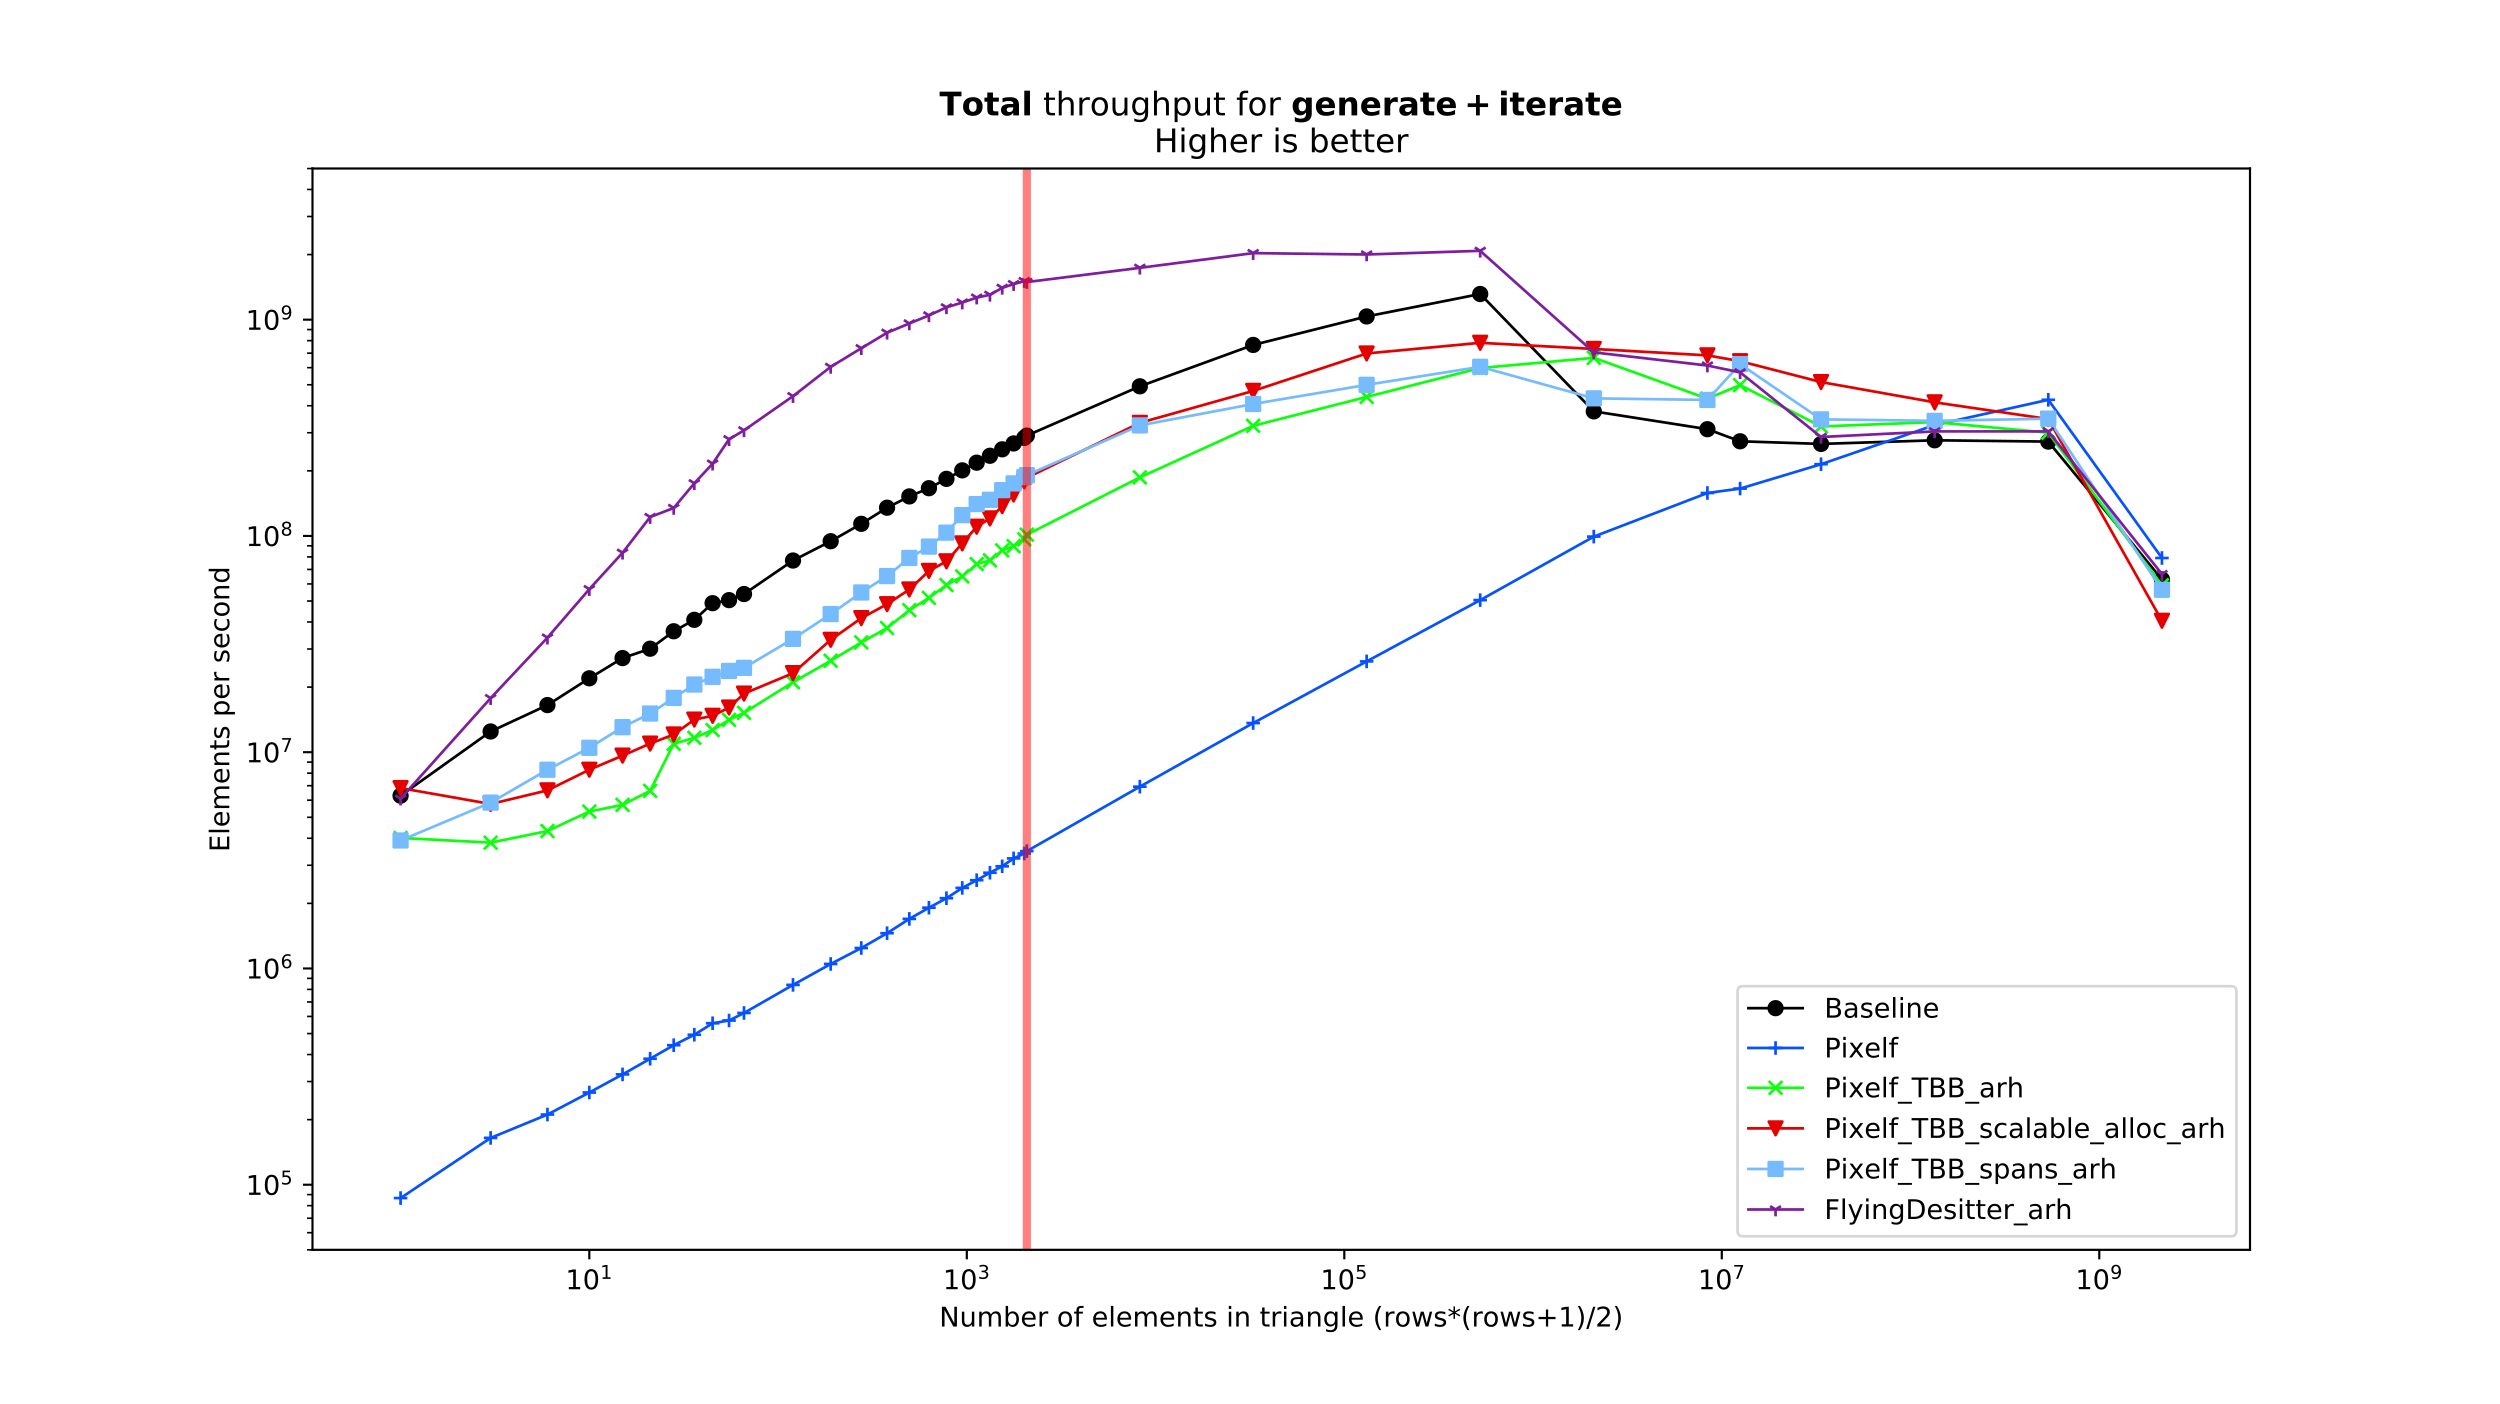 <?xml version="1.0" encoding="utf-8" standalone="no"?>
<!DOCTYPE svg PUBLIC "-//W3C//DTD SVG 1.1//EN"
  "http://www.w3.org/Graphics/SVG/1.1/DTD/svg11.dtd">
<!-- Created with matplotlib (https://matplotlib.org/) -->
<svg version="1.1" viewBox="0 0 921.6 517.68" xmlns="http://www.w3.org/2000/svg" xmlns:xlink="http://www.w3.org/1999/xlink">
 <defs>
  <style type="text/css">
*{stroke-linecap:butt;stroke-linejoin:round;}
  </style>
 </defs>
 <g id="figure_1">
  <g id="patch_1">
   <path d="M 0 517.68 
L 921.6 517.68 
L 921.6 0 
L 0 0 
z
" style="fill:#ffffff;"/>
  </g>
  <g id="axes_1">
   <g id="patch_2">
    <path d="M 115.2 460.735 
L 829.44 460.735 
L 829.44 62.122 
L 115.2 62.122 
z
" style="fill:#ffffff;"/>
   </g>
   <g id="matplotlib.axis_1">
    <g id="xtick_1">
     <g id="line2d_1">
      <defs>
       <path d="M 0 0 
L 0 3.5 
" id="ma0b5a88170" style="stroke:#000000;stroke-width:0.8;"/>
      </defs>
      <g>
       <use style="stroke:#000000;stroke-width:0.8;" x="217.245" xlink:href="#ma0b5a88170" y="460.735"/>
      </g>
     </g>
     <g id="text_1">
      <!-- $\mathdefault{10^{1}}$ -->
      <defs>
       <path d="M 12.406 8.297 
L 28.516 8.297 
L 28.516 63.922 
L 10.984 60.406 
L 10.984 69.391 
L 28.422 72.906 
L 38.281 72.906 
L 38.281 8.297 
L 54.391 8.297 
L 54.391 0 
L 12.406 0 
z
" id="DejaVuSans-49"/>
       <path d="M 31.781 66.406 
Q 24.172 66.406 20.328 58.906 
Q 16.5 51.422 16.5 36.375 
Q 16.5 21.391 20.328 13.891 
Q 24.172 6.391 31.781 6.391 
Q 39.453 6.391 43.281 13.891 
Q 47.125 21.391 47.125 36.375 
Q 47.125 51.422 43.281 58.906 
Q 39.453 66.406 31.781 66.406 
z
M 31.781 74.219 
Q 44.047 74.219 50.516 64.516 
Q 56.984 54.828 56.984 36.375 
Q 56.984 17.969 50.516 8.266 
Q 44.047 -1.422 31.781 -1.422 
Q 19.531 -1.422 13.062 8.266 
Q 6.594 17.969 6.594 36.375 
Q 6.594 54.828 13.062 64.516 
Q 19.531 74.219 31.781 74.219 
z
" id="DejaVuSans-48"/>
      </defs>
      <g transform="translate(208.445 475.334)scale(0.1 -0.1)">
       <use transform="translate(0 0.684)" xlink:href="#DejaVuSans-49"/>
       <use transform="translate(63.623 0.684)" xlink:href="#DejaVuSans-48"/>
       <use transform="translate(128.203 38.966)scale(0.7)" xlink:href="#DejaVuSans-49"/>
      </g>
     </g>
    </g>
    <g id="xtick_2">
     <g id="line2d_2">
      <g>
       <use style="stroke:#000000;stroke-width:0.8;" x="356.403" xlink:href="#ma0b5a88170" y="460.735"/>
      </g>
     </g>
     <g id="text_2">
      <!-- $\mathdefault{10^{3}}$ -->
      <defs>
       <path d="M 40.578 39.312 
Q 47.656 37.797 51.625 33 
Q 55.609 28.219 55.609 21.188 
Q 55.609 10.406 48.188 4.484 
Q 40.766 -1.422 27.094 -1.422 
Q 22.516 -1.422 17.656 -0.516 
Q 12.797 0.391 7.625 2.203 
L 7.625 11.719 
Q 11.719 9.328 16.594 8.109 
Q 21.484 6.891 26.812 6.891 
Q 36.078 6.891 40.938 10.547 
Q 45.797 14.203 45.797 21.188 
Q 45.797 27.641 41.281 31.266 
Q 36.766 34.906 28.719 34.906 
L 20.219 34.906 
L 20.219 43.016 
L 29.109 43.016 
Q 36.375 43.016 40.234 45.922 
Q 44.094 48.828 44.094 54.297 
Q 44.094 59.906 40.109 62.906 
Q 36.141 65.922 28.719 65.922 
Q 24.656 65.922 20.016 65.031 
Q 15.375 64.156 9.812 62.312 
L 9.812 71.094 
Q 15.438 72.656 20.344 73.438 
Q 25.25 74.219 29.594 74.219 
Q 40.828 74.219 47.359 69.109 
Q 53.906 64.016 53.906 55.328 
Q 53.906 49.266 50.438 45.094 
Q 46.969 40.922 40.578 39.312 
z
" id="DejaVuSans-51"/>
      </defs>
      <g transform="translate(347.603 475.334)scale(0.1 -0.1)">
       <use transform="translate(0 0.766)" xlink:href="#DejaVuSans-49"/>
       <use transform="translate(63.623 0.766)" xlink:href="#DejaVuSans-48"/>
       <use transform="translate(128.203 39.047)scale(0.7)" xlink:href="#DejaVuSans-51"/>
      </g>
     </g>
    </g>
    <g id="xtick_3">
     <g id="line2d_3">
      <g>
       <use style="stroke:#000000;stroke-width:0.8;" x="495.562" xlink:href="#ma0b5a88170" y="460.735"/>
      </g>
     </g>
     <g id="text_3">
      <!-- $\mathdefault{10^{5}}$ -->
      <defs>
       <path d="M 10.797 72.906 
L 49.516 72.906 
L 49.516 64.594 
L 19.828 64.594 
L 19.828 46.734 
Q 21.969 47.469 24.109 47.828 
Q 26.266 48.188 28.422 48.188 
Q 40.625 48.188 47.75 41.5 
Q 54.891 34.812 54.891 23.391 
Q 54.891 11.625 47.562 5.094 
Q 40.234 -1.422 26.906 -1.422 
Q 22.312 -1.422 17.547 -0.641 
Q 12.797 0.141 7.719 1.703 
L 7.719 11.625 
Q 12.109 9.234 16.797 8.062 
Q 21.484 6.891 26.703 6.891 
Q 35.156 6.891 40.078 11.328 
Q 45.016 15.766 45.016 23.391 
Q 45.016 31 40.078 35.438 
Q 35.156 39.891 26.703 39.891 
Q 22.75 39.891 18.812 39.016 
Q 14.891 38.141 10.797 36.281 
z
" id="DejaVuSans-53"/>
      </defs>
      <g transform="translate(486.762 475.334)scale(0.1 -0.1)">
       <use transform="translate(0 0.684)" xlink:href="#DejaVuSans-49"/>
       <use transform="translate(63.623 0.684)" xlink:href="#DejaVuSans-48"/>
       <use transform="translate(128.203 38.966)scale(0.7)" xlink:href="#DejaVuSans-53"/>
      </g>
     </g>
    </g>
    <g id="xtick_4">
     <g id="line2d_4">
      <g>
       <use style="stroke:#000000;stroke-width:0.8;" x="634.72" xlink:href="#ma0b5a88170" y="460.735"/>
      </g>
     </g>
     <g id="text_4">
      <!-- $\mathdefault{10^{7}}$ -->
      <defs>
       <path d="M 8.203 72.906 
L 55.078 72.906 
L 55.078 68.703 
L 28.609 0 
L 18.312 0 
L 43.219 64.594 
L 8.203 64.594 
z
" id="DejaVuSans-55"/>
      </defs>
      <g transform="translate(625.92 475.334)scale(0.1 -0.1)">
       <use transform="translate(0 0.684)" xlink:href="#DejaVuSans-49"/>
       <use transform="translate(63.623 0.684)" xlink:href="#DejaVuSans-48"/>
       <use transform="translate(128.203 38.966)scale(0.7)" xlink:href="#DejaVuSans-55"/>
      </g>
     </g>
    </g>
    <g id="xtick_5">
     <g id="line2d_5">
      <g>
       <use style="stroke:#000000;stroke-width:0.8;" x="773.879" xlink:href="#ma0b5a88170" y="460.735"/>
      </g>
     </g>
     <g id="text_5">
      <!-- $\mathdefault{10^{9}}$ -->
      <defs>
       <path d="M 10.984 1.516 
L 10.984 10.5 
Q 14.703 8.734 18.5 7.812 
Q 22.312 6.891 25.984 6.891 
Q 35.75 6.891 40.891 13.453 
Q 46.047 20.016 46.781 33.406 
Q 43.953 29.203 39.594 26.953 
Q 35.25 24.703 29.984 24.703 
Q 19.047 24.703 12.672 31.312 
Q 6.297 37.938 6.297 49.422 
Q 6.297 60.641 12.938 67.422 
Q 19.578 74.219 30.609 74.219 
Q 43.266 74.219 49.922 64.516 
Q 56.594 54.828 56.594 36.375 
Q 56.594 19.141 48.406 8.859 
Q 40.234 -1.422 26.422 -1.422 
Q 22.703 -1.422 18.891 -0.688 
Q 15.094 0.047 10.984 1.516 
z
M 30.609 32.422 
Q 37.25 32.422 41.125 36.953 
Q 45.016 41.5 45.016 49.422 
Q 45.016 57.281 41.125 61.844 
Q 37.25 66.406 30.609 66.406 
Q 23.969 66.406 20.094 61.844 
Q 16.219 57.281 16.219 49.422 
Q 16.219 41.5 20.094 36.953 
Q 23.969 32.422 30.609 32.422 
z
" id="DejaVuSans-57"/>
      </defs>
      <g transform="translate(765.079 475.334)scale(0.1 -0.1)">
       <use transform="translate(0 0.766)" xlink:href="#DejaVuSans-49"/>
       <use transform="translate(63.623 0.766)" xlink:href="#DejaVuSans-48"/>
       <use transform="translate(128.203 39.047)scale(0.7)" xlink:href="#DejaVuSans-57"/>
      </g>
     </g>
    </g>
    <g id="text_6">
     <!-- Number of elements in triangle (rows*(rows+1)/2) -->
     <defs>
      <path d="M 9.812 72.906 
L 23.094 72.906 
L 55.422 11.922 
L 55.422 72.906 
L 64.984 72.906 
L 64.984 0 
L 51.703 0 
L 19.391 60.984 
L 19.391 0 
L 9.812 0 
z
" id="DejaVuSans-78"/>
      <path d="M 8.5 21.578 
L 8.5 54.688 
L 17.484 54.688 
L 17.484 21.922 
Q 17.484 14.156 20.5 10.266 
Q 23.531 6.391 29.594 6.391 
Q 36.859 6.391 41.078 11.031 
Q 45.312 15.672 45.312 23.688 
L 45.312 54.688 
L 54.297 54.688 
L 54.297 0 
L 45.312 0 
L 45.312 8.406 
Q 42.047 3.422 37.719 1 
Q 33.406 -1.422 27.688 -1.422 
Q 18.266 -1.422 13.375 4.438 
Q 8.5 10.297 8.5 21.578 
z
M 31.109 56 
z
" id="DejaVuSans-117"/>
      <path d="M 52 44.188 
Q 55.375 50.25 60.062 53.125 
Q 64.75 56 71.094 56 
Q 79.641 56 84.281 50.016 
Q 88.922 44.047 88.922 33.016 
L 88.922 0 
L 79.891 0 
L 79.891 32.719 
Q 79.891 40.578 77.094 44.375 
Q 74.312 48.188 68.609 48.188 
Q 61.625 48.188 57.562 43.547 
Q 53.516 38.922 53.516 30.906 
L 53.516 0 
L 44.484 0 
L 44.484 32.719 
Q 44.484 40.625 41.703 44.406 
Q 38.922 48.188 33.109 48.188 
Q 26.219 48.188 22.156 43.531 
Q 18.109 38.875 18.109 30.906 
L 18.109 0 
L 9.078 0 
L 9.078 54.688 
L 18.109 54.688 
L 18.109 46.188 
Q 21.188 51.219 25.484 53.609 
Q 29.781 56 35.688 56 
Q 41.656 56 45.828 52.969 
Q 50 49.953 52 44.188 
z
" id="DejaVuSans-109"/>
      <path d="M 48.688 27.297 
Q 48.688 37.203 44.609 42.844 
Q 40.531 48.484 33.406 48.484 
Q 26.266 48.484 22.188 42.844 
Q 18.109 37.203 18.109 27.297 
Q 18.109 17.391 22.188 11.75 
Q 26.266 6.109 33.406 6.109 
Q 40.531 6.109 44.609 11.75 
Q 48.688 17.391 48.688 27.297 
z
M 18.109 46.391 
Q 20.953 51.266 25.266 53.625 
Q 29.594 56 35.594 56 
Q 45.562 56 51.781 48.094 
Q 58.016 40.188 58.016 27.297 
Q 58.016 14.406 51.781 6.484 
Q 45.562 -1.422 35.594 -1.422 
Q 29.594 -1.422 25.266 0.953 
Q 20.953 3.328 18.109 8.203 
L 18.109 0 
L 9.078 0 
L 9.078 75.984 
L 18.109 75.984 
z
" id="DejaVuSans-98"/>
      <path d="M 56.203 29.594 
L 56.203 25.203 
L 14.891 25.203 
Q 15.484 15.922 20.484 11.062 
Q 25.484 6.203 34.422 6.203 
Q 39.594 6.203 44.453 7.469 
Q 49.312 8.734 54.109 11.281 
L 54.109 2.781 
Q 49.266 0.734 44.188 -0.344 
Q 39.109 -1.422 33.891 -1.422 
Q 20.797 -1.422 13.156 6.188 
Q 5.516 13.812 5.516 26.812 
Q 5.516 40.234 12.766 48.109 
Q 20.016 56 32.328 56 
Q 43.359 56 49.781 48.891 
Q 56.203 41.797 56.203 29.594 
z
M 47.219 32.234 
Q 47.125 39.594 43.094 43.984 
Q 39.062 48.391 32.422 48.391 
Q 24.906 48.391 20.391 44.141 
Q 15.875 39.891 15.188 32.172 
z
" id="DejaVuSans-101"/>
      <path d="M 41.109 46.297 
Q 39.594 47.172 37.812 47.578 
Q 36.031 48 33.891 48 
Q 26.266 48 22.188 43.047 
Q 18.109 38.094 18.109 28.812 
L 18.109 0 
L 9.078 0 
L 9.078 54.688 
L 18.109 54.688 
L 18.109 46.188 
Q 20.953 51.172 25.484 53.578 
Q 30.031 56 36.531 56 
Q 37.453 56 38.578 55.875 
Q 39.703 55.766 41.062 55.516 
z
" id="DejaVuSans-114"/>
      <path id="DejaVuSans-32"/>
      <path d="M 30.609 48.391 
Q 23.391 48.391 19.188 42.75 
Q 14.984 37.109 14.984 27.297 
Q 14.984 17.484 19.156 11.844 
Q 23.344 6.203 30.609 6.203 
Q 37.797 6.203 41.984 11.859 
Q 46.188 17.531 46.188 27.297 
Q 46.188 37.016 41.984 42.703 
Q 37.797 48.391 30.609 48.391 
z
M 30.609 56 
Q 42.328 56 49.016 48.375 
Q 55.719 40.766 55.719 27.297 
Q 55.719 13.875 49.016 6.219 
Q 42.328 -1.422 30.609 -1.422 
Q 18.844 -1.422 12.172 6.219 
Q 5.516 13.875 5.516 27.297 
Q 5.516 40.766 12.172 48.375 
Q 18.844 56 30.609 56 
z
" id="DejaVuSans-111"/>
      <path d="M 37.109 75.984 
L 37.109 68.5 
L 28.516 68.5 
Q 23.688 68.5 21.797 66.547 
Q 19.922 64.594 19.922 59.516 
L 19.922 54.688 
L 34.719 54.688 
L 34.719 47.703 
L 19.922 47.703 
L 19.922 0 
L 10.891 0 
L 10.891 47.703 
L 2.297 47.703 
L 2.297 54.688 
L 10.891 54.688 
L 10.891 58.5 
Q 10.891 67.625 15.141 71.797 
Q 19.391 75.984 28.609 75.984 
z
" id="DejaVuSans-102"/>
      <path d="M 9.422 75.984 
L 18.406 75.984 
L 18.406 0 
L 9.422 0 
z
" id="DejaVuSans-108"/>
      <path d="M 54.891 33.016 
L 54.891 0 
L 45.906 0 
L 45.906 32.719 
Q 45.906 40.484 42.875 44.328 
Q 39.844 48.188 33.797 48.188 
Q 26.516 48.188 22.312 43.547 
Q 18.109 38.922 18.109 30.906 
L 18.109 0 
L 9.078 0 
L 9.078 54.688 
L 18.109 54.688 
L 18.109 46.188 
Q 21.344 51.125 25.703 53.562 
Q 30.078 56 35.797 56 
Q 45.219 56 50.047 50.172 
Q 54.891 44.344 54.891 33.016 
z
" id="DejaVuSans-110"/>
      <path d="M 18.312 70.219 
L 18.312 54.688 
L 36.812 54.688 
L 36.812 47.703 
L 18.312 47.703 
L 18.312 18.016 
Q 18.312 11.328 20.141 9.422 
Q 21.969 7.516 27.594 7.516 
L 36.812 7.516 
L 36.812 0 
L 27.594 0 
Q 17.188 0 13.234 3.875 
Q 9.281 7.766 9.281 18.016 
L 9.281 47.703 
L 2.688 47.703 
L 2.688 54.688 
L 9.281 54.688 
L 9.281 70.219 
z
" id="DejaVuSans-116"/>
      <path d="M 44.281 53.078 
L 44.281 44.578 
Q 40.484 46.531 36.375 47.5 
Q 32.281 48.484 27.875 48.484 
Q 21.188 48.484 17.844 46.438 
Q 14.5 44.391 14.5 40.281 
Q 14.5 37.156 16.891 35.375 
Q 19.281 33.594 26.516 31.984 
L 29.594 31.297 
Q 39.156 29.25 43.188 25.516 
Q 47.219 21.781 47.219 15.094 
Q 47.219 7.469 41.188 3.016 
Q 35.156 -1.422 24.609 -1.422 
Q 20.219 -1.422 15.453 -0.562 
Q 10.688 0.297 5.422 2 
L 5.422 11.281 
Q 10.406 8.688 15.234 7.391 
Q 20.062 6.109 24.812 6.109 
Q 31.156 6.109 34.562 8.281 
Q 37.984 10.453 37.984 14.406 
Q 37.984 18.062 35.516 20.016 
Q 33.062 21.969 24.703 23.781 
L 21.578 24.516 
Q 13.234 26.266 9.516 29.906 
Q 5.812 33.547 5.812 39.891 
Q 5.812 47.609 11.281 51.797 
Q 16.75 56 26.812 56 
Q 31.781 56 36.172 55.266 
Q 40.578 54.547 44.281 53.078 
z
" id="DejaVuSans-115"/>
      <path d="M 9.422 54.688 
L 18.406 54.688 
L 18.406 0 
L 9.422 0 
z
M 9.422 75.984 
L 18.406 75.984 
L 18.406 64.594 
L 9.422 64.594 
z
" id="DejaVuSans-105"/>
      <path d="M 34.281 27.484 
Q 23.391 27.484 19.188 25 
Q 14.984 22.516 14.984 16.5 
Q 14.984 11.719 18.141 8.906 
Q 21.297 6.109 26.703 6.109 
Q 34.188 6.109 38.703 11.406 
Q 43.219 16.703 43.219 25.484 
L 43.219 27.484 
z
M 52.203 31.203 
L 52.203 0 
L 43.219 0 
L 43.219 8.297 
Q 40.141 3.328 35.547 0.953 
Q 30.953 -1.422 24.312 -1.422 
Q 15.922 -1.422 10.953 3.297 
Q 6 8.016 6 15.922 
Q 6 25.141 12.172 29.828 
Q 18.359 34.516 30.609 34.516 
L 43.219 34.516 
L 43.219 35.406 
Q 43.219 41.609 39.141 45 
Q 35.062 48.391 27.688 48.391 
Q 23 48.391 18.547 47.266 
Q 14.109 46.141 10.016 43.891 
L 10.016 52.203 
Q 14.938 54.109 19.578 55.047 
Q 24.219 56 28.609 56 
Q 40.484 56 46.344 49.844 
Q 52.203 43.703 52.203 31.203 
z
" id="DejaVuSans-97"/>
      <path d="M 45.406 27.984 
Q 45.406 37.75 41.375 43.109 
Q 37.359 48.484 30.078 48.484 
Q 22.859 48.484 18.828 43.109 
Q 14.797 37.75 14.797 27.984 
Q 14.797 18.266 18.828 12.891 
Q 22.859 7.516 30.078 7.516 
Q 37.359 7.516 41.375 12.891 
Q 45.406 18.266 45.406 27.984 
z
M 54.391 6.781 
Q 54.391 -7.172 48.188 -13.984 
Q 42 -20.797 29.203 -20.797 
Q 24.469 -20.797 20.266 -20.094 
Q 16.062 -19.391 12.109 -17.922 
L 12.109 -9.188 
Q 16.062 -11.328 19.922 -12.344 
Q 23.781 -13.375 27.781 -13.375 
Q 36.625 -13.375 41.016 -8.766 
Q 45.406 -4.156 45.406 5.172 
L 45.406 9.625 
Q 42.625 4.781 38.281 2.391 
Q 33.938 0 27.875 0 
Q 17.828 0 11.672 7.656 
Q 5.516 15.328 5.516 27.984 
Q 5.516 40.672 11.672 48.328 
Q 17.828 56 27.875 56 
Q 33.938 56 38.281 53.609 
Q 42.625 51.219 45.406 46.391 
L 45.406 54.688 
L 54.391 54.688 
z
" id="DejaVuSans-103"/>
      <path d="M 31 75.875 
Q 24.469 64.656 21.281 53.656 
Q 18.109 42.672 18.109 31.391 
Q 18.109 20.125 21.312 9.062 
Q 24.516 -2 31 -13.188 
L 23.188 -13.188 
Q 15.875 -1.703 12.234 9.375 
Q 8.594 20.453 8.594 31.391 
Q 8.594 42.281 12.203 53.312 
Q 15.828 64.359 23.188 75.875 
z
" id="DejaVuSans-40"/>
      <path d="M 4.203 54.688 
L 13.188 54.688 
L 24.422 12.016 
L 35.594 54.688 
L 46.188 54.688 
L 57.422 12.016 
L 68.609 54.688 
L 77.594 54.688 
L 63.281 0 
L 52.688 0 
L 40.922 44.828 
L 29.109 0 
L 18.5 0 
z
" id="DejaVuSans-119"/>
      <path d="M 47.016 60.891 
L 29.5 51.422 
L 47.016 41.891 
L 44.188 37.109 
L 27.781 47.016 
L 27.781 28.609 
L 22.219 28.609 
L 22.219 47.016 
L 5.812 37.109 
L 2.984 41.891 
L 20.516 51.422 
L 2.984 60.891 
L 5.812 65.719 
L 22.219 55.812 
L 22.219 74.219 
L 27.781 74.219 
L 27.781 55.812 
L 44.188 65.719 
z
" id="DejaVuSans-42"/>
      <path d="M 46 62.703 
L 46 35.5 
L 73.188 35.5 
L 73.188 27.203 
L 46 27.203 
L 46 0 
L 37.797 0 
L 37.797 27.203 
L 10.594 27.203 
L 10.594 35.5 
L 37.797 35.5 
L 37.797 62.703 
z
" id="DejaVuSans-43"/>
      <path d="M 8.016 75.875 
L 15.828 75.875 
Q 23.141 64.359 26.781 53.312 
Q 30.422 42.281 30.422 31.391 
Q 30.422 20.453 26.781 9.375 
Q 23.141 -1.703 15.828 -13.188 
L 8.016 -13.188 
Q 14.5 -2 17.703 9.062 
Q 20.906 20.125 20.906 31.391 
Q 20.906 42.672 17.703 53.656 
Q 14.5 64.656 8.016 75.875 
z
" id="DejaVuSans-41"/>
      <path d="M 25.391 72.906 
L 33.688 72.906 
L 8.297 -9.281 
L 0 -9.281 
z
" id="DejaVuSans-47"/>
      <path d="M 19.188 8.297 
L 53.609 8.297 
L 53.609 0 
L 7.328 0 
L 7.328 8.297 
Q 12.938 14.109 22.625 23.891 
Q 32.328 33.688 34.812 36.531 
Q 39.547 41.844 41.422 45.531 
Q 43.312 49.219 43.312 52.781 
Q 43.312 58.594 39.234 62.25 
Q 35.156 65.922 28.609 65.922 
Q 23.969 65.922 18.812 64.312 
Q 13.672 62.703 7.812 59.422 
L 7.812 69.391 
Q 13.766 71.781 18.938 73 
Q 24.125 74.219 28.422 74.219 
Q 39.75 74.219 46.484 68.547 
Q 53.219 62.891 53.219 53.422 
Q 53.219 48.922 51.531 44.891 
Q 49.859 40.875 45.406 35.406 
Q 44.188 33.984 37.641 27.219 
Q 31.109 20.453 19.188 8.297 
z
" id="DejaVuSans-50"/>
     </defs>
     <g transform="translate(346.257 489.012)scale(0.1 -0.1)">
      <use xlink:href="#DejaVuSans-78"/>
      <use x="74.805" xlink:href="#DejaVuSans-117"/>
      <use x="138.184" xlink:href="#DejaVuSans-109"/>
      <use x="235.596" xlink:href="#DejaVuSans-98"/>
      <use x="299.072" xlink:href="#DejaVuSans-101"/>
      <use x="360.596" xlink:href="#DejaVuSans-114"/>
      <use x="401.709" xlink:href="#DejaVuSans-32"/>
      <use x="433.496" xlink:href="#DejaVuSans-111"/>
      <use x="494.678" xlink:href="#DejaVuSans-102"/>
      <use x="529.883" xlink:href="#DejaVuSans-32"/>
      <use x="561.67" xlink:href="#DejaVuSans-101"/>
      <use x="623.193" xlink:href="#DejaVuSans-108"/>
      <use x="650.977" xlink:href="#DejaVuSans-101"/>
      <use x="712.5" xlink:href="#DejaVuSans-109"/>
      <use x="809.912" xlink:href="#DejaVuSans-101"/>
      <use x="871.436" xlink:href="#DejaVuSans-110"/>
      <use x="934.814" xlink:href="#DejaVuSans-116"/>
      <use x="974.023" xlink:href="#DejaVuSans-115"/>
      <use x="1026.123" xlink:href="#DejaVuSans-32"/>
      <use x="1057.91" xlink:href="#DejaVuSans-105"/>
      <use x="1085.693" xlink:href="#DejaVuSans-110"/>
      <use x="1149.072" xlink:href="#DejaVuSans-32"/>
      <use x="1180.859" xlink:href="#DejaVuSans-116"/>
      <use x="1220.068" xlink:href="#DejaVuSans-114"/>
      <use x="1261.182" xlink:href="#DejaVuSans-105"/>
      <use x="1288.965" xlink:href="#DejaVuSans-97"/>
      <use x="1350.244" xlink:href="#DejaVuSans-110"/>
      <use x="1413.623" xlink:href="#DejaVuSans-103"/>
      <use x="1477.1" xlink:href="#DejaVuSans-108"/>
      <use x="1504.883" xlink:href="#DejaVuSans-101"/>
      <use x="1566.406" xlink:href="#DejaVuSans-32"/>
      <use x="1598.193" xlink:href="#DejaVuSans-40"/>
      <use x="1637.207" xlink:href="#DejaVuSans-114"/>
      <use x="1678.289" xlink:href="#DejaVuSans-111"/>
      <use x="1739.471" xlink:href="#DejaVuSans-119"/>
      <use x="1821.258" xlink:href="#DejaVuSans-115"/>
      <use x="1873.357" xlink:href="#DejaVuSans-42"/>
      <use x="1923.357" xlink:href="#DejaVuSans-40"/>
      <use x="1962.371" xlink:href="#DejaVuSans-114"/>
      <use x="2003.453" xlink:href="#DejaVuSans-111"/>
      <use x="2064.635" xlink:href="#DejaVuSans-119"/>
      <use x="2146.422" xlink:href="#DejaVuSans-115"/>
      <use x="2198.521" xlink:href="#DejaVuSans-43"/>
      <use x="2282.311" xlink:href="#DejaVuSans-49"/>
      <use x="2345.934" xlink:href="#DejaVuSans-41"/>
      <use x="2384.947" xlink:href="#DejaVuSans-47"/>
      <use x="2418.639" xlink:href="#DejaVuSans-50"/>
      <use x="2482.262" xlink:href="#DejaVuSans-41"/>
     </g>
    </g>
   </g>
   <g id="matplotlib.axis_2">
    <g id="ytick_1">
     <g id="line2d_6">
      <defs>
       <path d="M 0 0 
L -3.5 0 
" id="mf4af431daf" style="stroke:#000000;stroke-width:0.8;"/>
      </defs>
      <g>
       <use style="stroke:#000000;stroke-width:0.8;" x="115.2" xlink:href="#mf4af431daf" y="436.736"/>
      </g>
     </g>
     <g id="text_7">
      <!-- $\mathdefault{10^{5}}$ -->
      <g transform="translate(90.6 440.535)scale(0.1 -0.1)">
       <use transform="translate(0 0.684)" xlink:href="#DejaVuSans-49"/>
       <use transform="translate(63.623 0.684)" xlink:href="#DejaVuSans-48"/>
       <use transform="translate(128.203 38.966)scale(0.7)" xlink:href="#DejaVuSans-53"/>
      </g>
     </g>
    </g>
    <g id="ytick_2">
     <g id="line2d_7">
      <g>
       <use style="stroke:#000000;stroke-width:0.8;" x="115.2" xlink:href="#mf4af431daf" y="357.014"/>
      </g>
     </g>
     <g id="text_8">
      <!-- $\mathdefault{10^{6}}$ -->
      <defs>
       <path d="M 33.016 40.375 
Q 26.375 40.375 22.484 35.828 
Q 18.609 31.297 18.609 23.391 
Q 18.609 15.531 22.484 10.953 
Q 26.375 6.391 33.016 6.391 
Q 39.656 6.391 43.531 10.953 
Q 47.406 15.531 47.406 23.391 
Q 47.406 31.297 43.531 35.828 
Q 39.656 40.375 33.016 40.375 
z
M 52.594 71.297 
L 52.594 62.312 
Q 48.875 64.062 45.094 64.984 
Q 41.312 65.922 37.594 65.922 
Q 27.828 65.922 22.672 59.328 
Q 17.531 52.734 16.797 39.406 
Q 19.672 43.656 24.016 45.922 
Q 28.375 48.188 33.594 48.188 
Q 44.578 48.188 50.953 41.516 
Q 57.328 34.859 57.328 23.391 
Q 57.328 12.156 50.688 5.359 
Q 44.047 -1.422 33.016 -1.422 
Q 20.359 -1.422 13.672 8.266 
Q 6.984 17.969 6.984 36.375 
Q 6.984 53.656 15.188 63.938 
Q 23.391 74.219 37.203 74.219 
Q 40.922 74.219 44.703 73.484 
Q 48.484 72.75 52.594 71.297 
z
" id="DejaVuSans-54"/>
      </defs>
      <g transform="translate(90.6 360.813)scale(0.1 -0.1)">
       <use transform="translate(0 0.766)" xlink:href="#DejaVuSans-49"/>
       <use transform="translate(63.623 0.766)" xlink:href="#DejaVuSans-48"/>
       <use transform="translate(128.203 39.047)scale(0.7)" xlink:href="#DejaVuSans-54"/>
      </g>
     </g>
    </g>
    <g id="ytick_3">
     <g id="line2d_8">
      <g>
       <use style="stroke:#000000;stroke-width:0.8;" x="115.2" xlink:href="#mf4af431daf" y="277.291"/>
      </g>
     </g>
     <g id="text_9">
      <!-- $\mathdefault{10^{7}}$ -->
      <g transform="translate(90.6 281.09)scale(0.1 -0.1)">
       <use transform="translate(0 0.684)" xlink:href="#DejaVuSans-49"/>
       <use transform="translate(63.623 0.684)" xlink:href="#DejaVuSans-48"/>
       <use transform="translate(128.203 38.966)scale(0.7)" xlink:href="#DejaVuSans-55"/>
      </g>
     </g>
    </g>
    <g id="ytick_4">
     <g id="line2d_9">
      <g>
       <use style="stroke:#000000;stroke-width:0.8;" x="115.2" xlink:href="#mf4af431daf" y="197.568"/>
      </g>
     </g>
     <g id="text_10">
      <!-- $\mathdefault{10^{8}}$ -->
      <defs>
       <path d="M 31.781 34.625 
Q 24.75 34.625 20.719 30.859 
Q 16.703 27.094 16.703 20.516 
Q 16.703 13.922 20.719 10.156 
Q 24.75 6.391 31.781 6.391 
Q 38.812 6.391 42.859 10.172 
Q 46.922 13.969 46.922 20.516 
Q 46.922 27.094 42.891 30.859 
Q 38.875 34.625 31.781 34.625 
z
M 21.922 38.812 
Q 15.578 40.375 12.031 44.719 
Q 8.5 49.078 8.5 55.328 
Q 8.5 64.062 14.719 69.141 
Q 20.953 74.219 31.781 74.219 
Q 42.672 74.219 48.875 69.141 
Q 55.078 64.062 55.078 55.328 
Q 55.078 49.078 51.531 44.719 
Q 48 40.375 41.703 38.812 
Q 48.828 37.156 52.797 32.312 
Q 56.781 27.484 56.781 20.516 
Q 56.781 9.906 50.312 4.234 
Q 43.844 -1.422 31.781 -1.422 
Q 19.734 -1.422 13.25 4.234 
Q 6.781 9.906 6.781 20.516 
Q 6.781 27.484 10.781 32.312 
Q 14.797 37.156 21.922 38.812 
z
M 18.312 54.391 
Q 18.312 48.734 21.844 45.562 
Q 25.391 42.391 31.781 42.391 
Q 38.141 42.391 41.719 45.562 
Q 45.312 48.734 45.312 54.391 
Q 45.312 60.062 41.719 63.234 
Q 38.141 66.406 31.781 66.406 
Q 25.391 66.406 21.844 63.234 
Q 18.312 60.062 18.312 54.391 
z
" id="DejaVuSans-56"/>
      </defs>
      <g transform="translate(90.6 201.367)scale(0.1 -0.1)">
       <use transform="translate(0 0.766)" xlink:href="#DejaVuSans-49"/>
       <use transform="translate(63.623 0.766)" xlink:href="#DejaVuSans-48"/>
       <use transform="translate(128.203 39.047)scale(0.7)" xlink:href="#DejaVuSans-56"/>
      </g>
     </g>
    </g>
    <g id="ytick_5">
     <g id="line2d_10">
      <g>
       <use style="stroke:#000000;stroke-width:0.8;" x="115.2" xlink:href="#mf4af431daf" y="117.845"/>
      </g>
     </g>
     <g id="text_11">
      <!-- $\mathdefault{10^{9}}$ -->
      <g transform="translate(90.6 121.645)scale(0.1 -0.1)">
       <use transform="translate(0 0.766)" xlink:href="#DejaVuSans-49"/>
       <use transform="translate(63.623 0.766)" xlink:href="#DejaVuSans-48"/>
       <use transform="translate(128.203 39.047)scale(0.7)" xlink:href="#DejaVuSans-57"/>
      </g>
     </g>
    </g>
    <g id="ytick_6">
     <g id="line2d_11">
      <defs>
       <path d="M 0 0 
L -2 0 
" id="mba28fe99bc" style="stroke:#000000;stroke-width:0.6;"/>
      </defs>
      <g>
       <use style="stroke:#000000;stroke-width:0.6;" x="115.2" xlink:href="#mba28fe99bc" y="460.735"/>
      </g>
     </g>
    </g>
    <g id="ytick_7">
     <g id="line2d_12">
      <g>
       <use style="stroke:#000000;stroke-width:0.6;" x="115.2" xlink:href="#mba28fe99bc" y="454.423"/>
      </g>
     </g>
    </g>
    <g id="ytick_8">
     <g id="line2d_13">
      <g>
       <use style="stroke:#000000;stroke-width:0.6;" x="115.2" xlink:href="#mba28fe99bc" y="449.085"/>
      </g>
     </g>
    </g>
    <g id="ytick_9">
     <g id="line2d_14">
      <g>
       <use style="stroke:#000000;stroke-width:0.6;" x="115.2" xlink:href="#mba28fe99bc" y="444.462"/>
      </g>
     </g>
    </g>
    <g id="ytick_10">
     <g id="line2d_15">
      <g>
       <use style="stroke:#000000;stroke-width:0.6;" x="115.2" xlink:href="#mba28fe99bc" y="440.384"/>
      </g>
     </g>
    </g>
    <g id="ytick_11">
     <g id="line2d_16">
      <g>
       <use style="stroke:#000000;stroke-width:0.6;" x="115.2" xlink:href="#mba28fe99bc" y="412.737"/>
      </g>
     </g>
    </g>
    <g id="ytick_12">
     <g id="line2d_17">
      <g>
       <use style="stroke:#000000;stroke-width:0.6;" x="115.2" xlink:href="#mba28fe99bc" y="398.699"/>
      </g>
     </g>
    </g>
    <g id="ytick_13">
     <g id="line2d_18">
      <g>
       <use style="stroke:#000000;stroke-width:0.6;" x="115.2" xlink:href="#mba28fe99bc" y="388.738"/>
      </g>
     </g>
    </g>
    <g id="ytick_14">
     <g id="line2d_19">
      <g>
       <use style="stroke:#000000;stroke-width:0.6;" x="115.2" xlink:href="#mba28fe99bc" y="381.012"/>
      </g>
     </g>
    </g>
    <g id="ytick_15">
     <g id="line2d_20">
      <g>
       <use style="stroke:#000000;stroke-width:0.6;" x="115.2" xlink:href="#mba28fe99bc" y="374.7"/>
      </g>
     </g>
    </g>
    <g id="ytick_16">
     <g id="line2d_21">
      <g>
       <use style="stroke:#000000;stroke-width:0.6;" x="115.2" xlink:href="#mba28fe99bc" y="369.363"/>
      </g>
     </g>
    </g>
    <g id="ytick_17">
     <g id="line2d_22">
      <g>
       <use style="stroke:#000000;stroke-width:0.6;" x="115.2" xlink:href="#mba28fe99bc" y="364.739"/>
      </g>
     </g>
    </g>
    <g id="ytick_18">
     <g id="line2d_23">
      <g>
       <use style="stroke:#000000;stroke-width:0.6;" x="115.2" xlink:href="#mba28fe99bc" y="360.661"/>
      </g>
     </g>
    </g>
    <g id="ytick_19">
     <g id="line2d_24">
      <g>
       <use style="stroke:#000000;stroke-width:0.6;" x="115.2" xlink:href="#mba28fe99bc" y="333.015"/>
      </g>
     </g>
    </g>
    <g id="ytick_20">
     <g id="line2d_25">
      <g>
       <use style="stroke:#000000;stroke-width:0.6;" x="115.2" xlink:href="#mba28fe99bc" y="318.976"/>
      </g>
     </g>
    </g>
    <g id="ytick_21">
     <g id="line2d_26">
      <g>
       <use style="stroke:#000000;stroke-width:0.6;" x="115.2" xlink:href="#mba28fe99bc" y="309.016"/>
      </g>
     </g>
    </g>
    <g id="ytick_22">
     <g id="line2d_27">
      <g>
       <use style="stroke:#000000;stroke-width:0.6;" x="115.2" xlink:href="#mba28fe99bc" y="301.29"/>
      </g>
     </g>
    </g>
    <g id="ytick_23">
     <g id="line2d_28">
      <g>
       <use style="stroke:#000000;stroke-width:0.6;" x="115.2" xlink:href="#mba28fe99bc" y="294.977"/>
      </g>
     </g>
    </g>
    <g id="ytick_24">
     <g id="line2d_29">
      <g>
       <use style="stroke:#000000;stroke-width:0.6;" x="115.2" xlink:href="#mba28fe99bc" y="289.64"/>
      </g>
     </g>
    </g>
    <g id="ytick_25">
     <g id="line2d_30">
      <g>
       <use style="stroke:#000000;stroke-width:0.6;" x="115.2" xlink:href="#mba28fe99bc" y="285.017"/>
      </g>
     </g>
    </g>
    <g id="ytick_26">
     <g id="line2d_31">
      <g>
       <use style="stroke:#000000;stroke-width:0.6;" x="115.2" xlink:href="#mba28fe99bc" y="280.939"/>
      </g>
     </g>
    </g>
    <g id="ytick_27">
     <g id="line2d_32">
      <g>
       <use style="stroke:#000000;stroke-width:0.6;" x="115.2" xlink:href="#mba28fe99bc" y="253.292"/>
      </g>
     </g>
    </g>
    <g id="ytick_28">
     <g id="line2d_33">
      <g>
       <use style="stroke:#000000;stroke-width:0.6;" x="115.2" xlink:href="#mba28fe99bc" y="239.253"/>
      </g>
     </g>
    </g>
    <g id="ytick_29">
     <g id="line2d_34">
      <g>
       <use style="stroke:#000000;stroke-width:0.6;" x="115.2" xlink:href="#mba28fe99bc" y="229.293"/>
      </g>
     </g>
    </g>
    <g id="ytick_30">
     <g id="line2d_35">
      <g>
       <use style="stroke:#000000;stroke-width:0.6;" x="115.2" xlink:href="#mba28fe99bc" y="221.567"/>
      </g>
     </g>
    </g>
    <g id="ytick_31">
     <g id="line2d_36">
      <g>
       <use style="stroke:#000000;stroke-width:0.6;" x="115.2" xlink:href="#mba28fe99bc" y="215.254"/>
      </g>
     </g>
    </g>
    <g id="ytick_32">
     <g id="line2d_37">
      <g>
       <use style="stroke:#000000;stroke-width:0.6;" x="115.2" xlink:href="#mba28fe99bc" y="209.917"/>
      </g>
     </g>
    </g>
    <g id="ytick_33">
     <g id="line2d_38">
      <g>
       <use style="stroke:#000000;stroke-width:0.6;" x="115.2" xlink:href="#mba28fe99bc" y="205.294"/>
      </g>
     </g>
    </g>
    <g id="ytick_34">
     <g id="line2d_39">
      <g>
       <use style="stroke:#000000;stroke-width:0.6;" x="115.2" xlink:href="#mba28fe99bc" y="201.216"/>
      </g>
     </g>
    </g>
    <g id="ytick_35">
     <g id="line2d_40">
      <g>
       <use style="stroke:#000000;stroke-width:0.6;" x="115.2" xlink:href="#mba28fe99bc" y="173.569"/>
      </g>
     </g>
    </g>
    <g id="ytick_36">
     <g id="line2d_41">
      <g>
       <use style="stroke:#000000;stroke-width:0.6;" x="115.2" xlink:href="#mba28fe99bc" y="159.531"/>
      </g>
     </g>
    </g>
    <g id="ytick_37">
     <g id="line2d_42">
      <g>
       <use style="stroke:#000000;stroke-width:0.6;" x="115.2" xlink:href="#mba28fe99bc" y="149.57"/>
      </g>
     </g>
    </g>
    <g id="ytick_38">
     <g id="line2d_43">
      <g>
       <use style="stroke:#000000;stroke-width:0.6;" x="115.2" xlink:href="#mba28fe99bc" y="141.844"/>
      </g>
     </g>
    </g>
    <g id="ytick_39">
     <g id="line2d_44">
      <g>
       <use style="stroke:#000000;stroke-width:0.6;" x="115.2" xlink:href="#mba28fe99bc" y="135.532"/>
      </g>
     </g>
    </g>
    <g id="ytick_40">
     <g id="line2d_45">
      <g>
       <use style="stroke:#000000;stroke-width:0.6;" x="115.2" xlink:href="#mba28fe99bc" y="130.195"/>
      </g>
     </g>
    </g>
    <g id="ytick_41">
     <g id="line2d_46">
      <g>
       <use style="stroke:#000000;stroke-width:0.6;" x="115.2" xlink:href="#mba28fe99bc" y="125.571"/>
      </g>
     </g>
    </g>
    <g id="ytick_42">
     <g id="line2d_47">
      <g>
       <use style="stroke:#000000;stroke-width:0.6;" x="115.2" xlink:href="#mba28fe99bc" y="121.493"/>
      </g>
     </g>
    </g>
    <g id="ytick_43">
     <g id="line2d_48">
      <g>
       <use style="stroke:#000000;stroke-width:0.6;" x="115.2" xlink:href="#mba28fe99bc" y="93.846"/>
      </g>
     </g>
    </g>
    <g id="ytick_44">
     <g id="line2d_49">
      <g>
       <use style="stroke:#000000;stroke-width:0.6;" x="115.2" xlink:href="#mba28fe99bc" y="79.808"/>
      </g>
     </g>
    </g>
    <g id="ytick_45">
     <g id="line2d_50">
      <g>
       <use style="stroke:#000000;stroke-width:0.6;" x="115.2" xlink:href="#mba28fe99bc" y="69.848"/>
      </g>
     </g>
    </g>
    <g id="ytick_46">
     <g id="line2d_51">
      <g>
       <use style="stroke:#000000;stroke-width:0.6;" x="115.2" xlink:href="#mba28fe99bc" y="62.122"/>
      </g>
     </g>
    </g>
    <g id="text_12">
     <!-- Elements per second -->
     <defs>
      <path d="M 9.812 72.906 
L 55.906 72.906 
L 55.906 64.594 
L 19.672 64.594 
L 19.672 43.016 
L 54.391 43.016 
L 54.391 34.719 
L 19.672 34.719 
L 19.672 8.297 
L 56.781 8.297 
L 56.781 0 
L 9.812 0 
z
" id="DejaVuSans-69"/>
      <path d="M 18.109 8.203 
L 18.109 -20.797 
L 9.078 -20.797 
L 9.078 54.688 
L 18.109 54.688 
L 18.109 46.391 
Q 20.953 51.266 25.266 53.625 
Q 29.594 56 35.594 56 
Q 45.562 56 51.781 48.094 
Q 58.016 40.188 58.016 27.297 
Q 58.016 14.406 51.781 6.484 
Q 45.562 -1.422 35.594 -1.422 
Q 29.594 -1.422 25.266 0.953 
Q 20.953 3.328 18.109 8.203 
z
M 48.688 27.297 
Q 48.688 37.203 44.609 42.844 
Q 40.531 48.484 33.406 48.484 
Q 26.266 48.484 22.188 42.844 
Q 18.109 37.203 18.109 27.297 
Q 18.109 17.391 22.188 11.75 
Q 26.266 6.109 33.406 6.109 
Q 40.531 6.109 44.609 11.75 
Q 48.688 17.391 48.688 27.297 
z
" id="DejaVuSans-112"/>
      <path d="M 48.781 52.594 
L 48.781 44.188 
Q 44.969 46.297 41.141 47.344 
Q 37.312 48.391 33.406 48.391 
Q 24.656 48.391 19.812 42.844 
Q 14.984 37.312 14.984 27.297 
Q 14.984 17.281 19.812 11.734 
Q 24.656 6.203 33.406 6.203 
Q 37.312 6.203 41.141 7.25 
Q 44.969 8.297 48.781 10.406 
L 48.781 2.094 
Q 45.016 0.344 40.984 -0.531 
Q 36.969 -1.422 32.422 -1.422 
Q 20.062 -1.422 12.781 6.344 
Q 5.516 14.109 5.516 27.297 
Q 5.516 40.672 12.859 48.328 
Q 20.219 56 33.016 56 
Q 37.156 56 41.109 55.141 
Q 45.062 54.297 48.781 52.594 
z
" id="DejaVuSans-99"/>
      <path d="M 45.406 46.391 
L 45.406 75.984 
L 54.391 75.984 
L 54.391 0 
L 45.406 0 
L 45.406 8.203 
Q 42.578 3.328 38.25 0.953 
Q 33.938 -1.422 27.875 -1.422 
Q 17.969 -1.422 11.734 6.484 
Q 5.516 14.406 5.516 27.297 
Q 5.516 40.188 11.734 48.094 
Q 17.969 56 27.875 56 
Q 33.938 56 38.25 53.625 
Q 42.578 51.266 45.406 46.391 
z
M 14.797 27.297 
Q 14.797 17.391 18.875 11.75 
Q 22.953 6.109 30.078 6.109 
Q 37.203 6.109 41.297 11.75 
Q 45.406 17.391 45.406 27.297 
Q 45.406 37.203 41.297 42.844 
Q 37.203 48.484 30.078 48.484 
Q 22.953 48.484 18.875 42.844 
Q 14.797 37.203 14.797 27.297 
z
" id="DejaVuSans-100"/>
     </defs>
     <g transform="translate(84.52 314.051)rotate(-90)scale(0.1 -0.1)">
      <use xlink:href="#DejaVuSans-69"/>
      <use x="63.184" xlink:href="#DejaVuSans-108"/>
      <use x="90.967" xlink:href="#DejaVuSans-101"/>
      <use x="152.49" xlink:href="#DejaVuSans-109"/>
      <use x="249.902" xlink:href="#DejaVuSans-101"/>
      <use x="311.426" xlink:href="#DejaVuSans-110"/>
      <use x="374.805" xlink:href="#DejaVuSans-116"/>
      <use x="414.014" xlink:href="#DejaVuSans-115"/>
      <use x="466.113" xlink:href="#DejaVuSans-32"/>
      <use x="497.9" xlink:href="#DejaVuSans-112"/>
      <use x="561.377" xlink:href="#DejaVuSans-101"/>
      <use x="622.9" xlink:href="#DejaVuSans-114"/>
      <use x="664.014" xlink:href="#DejaVuSans-32"/>
      <use x="695.801" xlink:href="#DejaVuSans-115"/>
      <use x="747.9" xlink:href="#DejaVuSans-101"/>
      <use x="809.424" xlink:href="#DejaVuSans-99"/>
      <use x="864.404" xlink:href="#DejaVuSans-111"/>
      <use x="925.586" xlink:href="#DejaVuSans-110"/>
      <use x="988.965" xlink:href="#DejaVuSans-100"/>
     </g>
    </g>
   </g>
   <g id="line2d_52">
    <path clip-path="url(#p1d23fe8b0a)" d="M 147.665 293.317 
L 180.863 269.654 
L 201.809 259.922 
L 217.245 250.047 
L 229.497 242.593 
L 239.664 239.14 
L 248.358 232.709 
L 255.952 228.49 
L 262.695 222.352 
L 268.759 221.235 
L 274.268 218.99 
L 292.333 206.632 
L 306.219 199.514 
L 317.502 193.103 
L 327.005 187.164 
L 335.215 182.999 
L 342.441 179.965 
L 348.895 176.53 
L 354.726 173.391 
L 360.043 170.559 
L 364.93 168.014 
L 369.451 165.634 
L 373.657 163.472 
L 377.589 161.441 
L 378.534 160.581 
L 420.191 142.407 
L 461.965 127.159 
L 503.797 116.654 
L 545.658 108.378 
L 587.534 151.65 
L 629.418 158.219 
L 641.469 162.676 
L 671.305 163.648 
L 713.194 162.307 
L 755.084 162.789 
L 796.975 213.604 
" style="fill:none;stroke:#000000;stroke-linecap:square;"/>
    <defs>
     <path d="M 0 2.5 
C 0.663 2.5 1.299 2.237 1.768 1.768 
C 2.237 1.299 2.5 0.663 2.5 0 
C 2.5 -0.663 2.237 -1.299 1.768 -1.768 
C 1.299 -2.237 0.663 -2.5 0 -2.5 
C -0.663 -2.5 -1.299 -2.237 -1.768 -1.768 
C -2.237 -1.299 -2.5 -0.663 -2.5 0 
C -2.5 0.663 -2.237 1.299 -1.768 1.768 
C -1.299 2.237 -0.663 2.5 0 2.5 
z
" id="m19ca29ab04" style="stroke:#000000;"/>
    </defs>
    <g clip-path="url(#p1d23fe8b0a)">
     <use style="stroke:#000000;" x="147.665" xlink:href="#m19ca29ab04" y="293.317"/>
     <use style="stroke:#000000;" x="180.863" xlink:href="#m19ca29ab04" y="269.654"/>
     <use style="stroke:#000000;" x="201.809" xlink:href="#m19ca29ab04" y="259.922"/>
     <use style="stroke:#000000;" x="217.245" xlink:href="#m19ca29ab04" y="250.047"/>
     <use style="stroke:#000000;" x="229.497" xlink:href="#m19ca29ab04" y="242.593"/>
     <use style="stroke:#000000;" x="239.664" xlink:href="#m19ca29ab04" y="239.14"/>
     <use style="stroke:#000000;" x="248.358" xlink:href="#m19ca29ab04" y="232.709"/>
     <use style="stroke:#000000;" x="255.952" xlink:href="#m19ca29ab04" y="228.49"/>
     <use style="stroke:#000000;" x="262.695" xlink:href="#m19ca29ab04" y="222.352"/>
     <use style="stroke:#000000;" x="268.759" xlink:href="#m19ca29ab04" y="221.235"/>
     <use style="stroke:#000000;" x="274.268" xlink:href="#m19ca29ab04" y="218.99"/>
     <use style="stroke:#000000;" x="292.333" xlink:href="#m19ca29ab04" y="206.632"/>
     <use style="stroke:#000000;" x="306.219" xlink:href="#m19ca29ab04" y="199.514"/>
     <use style="stroke:#000000;" x="317.502" xlink:href="#m19ca29ab04" y="193.103"/>
     <use style="stroke:#000000;" x="327.005" xlink:href="#m19ca29ab04" y="187.164"/>
     <use style="stroke:#000000;" x="335.215" xlink:href="#m19ca29ab04" y="182.999"/>
     <use style="stroke:#000000;" x="342.441" xlink:href="#m19ca29ab04" y="179.965"/>
     <use style="stroke:#000000;" x="348.895" xlink:href="#m19ca29ab04" y="176.53"/>
     <use style="stroke:#000000;" x="354.726" xlink:href="#m19ca29ab04" y="173.391"/>
     <use style="stroke:#000000;" x="360.043" xlink:href="#m19ca29ab04" y="170.559"/>
     <use style="stroke:#000000;" x="364.93" xlink:href="#m19ca29ab04" y="168.014"/>
     <use style="stroke:#000000;" x="369.451" xlink:href="#m19ca29ab04" y="165.634"/>
     <use style="stroke:#000000;" x="373.657" xlink:href="#m19ca29ab04" y="163.472"/>
     <use style="stroke:#000000;" x="377.589" xlink:href="#m19ca29ab04" y="161.441"/>
     <use style="stroke:#000000;" x="378.534" xlink:href="#m19ca29ab04" y="160.581"/>
     <use style="stroke:#000000;" x="420.191" xlink:href="#m19ca29ab04" y="142.407"/>
     <use style="stroke:#000000;" x="461.965" xlink:href="#m19ca29ab04" y="127.159"/>
     <use style="stroke:#000000;" x="503.797" xlink:href="#m19ca29ab04" y="116.654"/>
     <use style="stroke:#000000;" x="545.658" xlink:href="#m19ca29ab04" y="108.378"/>
     <use style="stroke:#000000;" x="587.534" xlink:href="#m19ca29ab04" y="151.65"/>
     <use style="stroke:#000000;" x="629.418" xlink:href="#m19ca29ab04" y="158.219"/>
     <use style="stroke:#000000;" x="641.469" xlink:href="#m19ca29ab04" y="162.676"/>
     <use style="stroke:#000000;" x="671.305" xlink:href="#m19ca29ab04" y="163.648"/>
     <use style="stroke:#000000;" x="713.194" xlink:href="#m19ca29ab04" y="162.307"/>
     <use style="stroke:#000000;" x="755.084" xlink:href="#m19ca29ab04" y="162.789"/>
     <use style="stroke:#000000;" x="796.975" xlink:href="#m19ca29ab04" y="213.604"/>
    </g>
   </g>
   <g id="line2d_53">
    <path clip-path="url(#p1d23fe8b0a)" d="M 147.665 441.657 
L 180.863 419.484 
L 201.809 410.862 
L 217.245 402.741 
L 229.497 396.071 
L 239.664 390.288 
L 248.358 385.304 
L 255.952 381.444 
L 262.695 377.206 
L 268.759 376.2 
L 274.268 373.422 
L 292.333 363.071 
L 306.219 355.356 
L 317.502 349.475 
L 327.005 344.012 
L 335.215 338.736 
L 342.441 334.617 
L 348.895 331.113 
L 354.726 327.315 
L 360.043 324.478 
L 364.93 321.72 
L 369.451 319.35 
L 373.657 316.441 
L 377.589 314.62 
L 378.534 313.764 
L 420.191 289.993 
L 461.965 266.545 
L 503.797 243.818 
L 545.658 221.221 
L 587.534 197.815 
L 629.418 181.738 
L 641.469 180.11 
L 671.305 171.125 
L 713.194 156.684 
L 755.084 147.383 
L 796.975 205.699 
" style="fill:none;stroke:#0652ff;stroke-linecap:square;"/>
    <defs>
     <path d="M -2.5 0 
L 2.5 0 
M 0 2.5 
L 0 -2.5 
" id="mdf7edcc41e" style="stroke:#0652ff;"/>
    </defs>
    <g clip-path="url(#p1d23fe8b0a)">
     <use style="fill:#0652ff;stroke:#0652ff;" x="147.665" xlink:href="#mdf7edcc41e" y="441.657"/>
     <use style="fill:#0652ff;stroke:#0652ff;" x="180.863" xlink:href="#mdf7edcc41e" y="419.484"/>
     <use style="fill:#0652ff;stroke:#0652ff;" x="201.809" xlink:href="#mdf7edcc41e" y="410.862"/>
     <use style="fill:#0652ff;stroke:#0652ff;" x="217.245" xlink:href="#mdf7edcc41e" y="402.741"/>
     <use style="fill:#0652ff;stroke:#0652ff;" x="229.497" xlink:href="#mdf7edcc41e" y="396.071"/>
     <use style="fill:#0652ff;stroke:#0652ff;" x="239.664" xlink:href="#mdf7edcc41e" y="390.288"/>
     <use style="fill:#0652ff;stroke:#0652ff;" x="248.358" xlink:href="#mdf7edcc41e" y="385.304"/>
     <use style="fill:#0652ff;stroke:#0652ff;" x="255.952" xlink:href="#mdf7edcc41e" y="381.444"/>
     <use style="fill:#0652ff;stroke:#0652ff;" x="262.695" xlink:href="#mdf7edcc41e" y="377.206"/>
     <use style="fill:#0652ff;stroke:#0652ff;" x="268.759" xlink:href="#mdf7edcc41e" y="376.2"/>
     <use style="fill:#0652ff;stroke:#0652ff;" x="274.268" xlink:href="#mdf7edcc41e" y="373.422"/>
     <use style="fill:#0652ff;stroke:#0652ff;" x="292.333" xlink:href="#mdf7edcc41e" y="363.071"/>
     <use style="fill:#0652ff;stroke:#0652ff;" x="306.219" xlink:href="#mdf7edcc41e" y="355.356"/>
     <use style="fill:#0652ff;stroke:#0652ff;" x="317.502" xlink:href="#mdf7edcc41e" y="349.475"/>
     <use style="fill:#0652ff;stroke:#0652ff;" x="327.005" xlink:href="#mdf7edcc41e" y="344.012"/>
     <use style="fill:#0652ff;stroke:#0652ff;" x="335.215" xlink:href="#mdf7edcc41e" y="338.736"/>
     <use style="fill:#0652ff;stroke:#0652ff;" x="342.441" xlink:href="#mdf7edcc41e" y="334.617"/>
     <use style="fill:#0652ff;stroke:#0652ff;" x="348.895" xlink:href="#mdf7edcc41e" y="331.113"/>
     <use style="fill:#0652ff;stroke:#0652ff;" x="354.726" xlink:href="#mdf7edcc41e" y="327.315"/>
     <use style="fill:#0652ff;stroke:#0652ff;" x="360.043" xlink:href="#mdf7edcc41e" y="324.478"/>
     <use style="fill:#0652ff;stroke:#0652ff;" x="364.93" xlink:href="#mdf7edcc41e" y="321.72"/>
     <use style="fill:#0652ff;stroke:#0652ff;" x="369.451" xlink:href="#mdf7edcc41e" y="319.35"/>
     <use style="fill:#0652ff;stroke:#0652ff;" x="373.657" xlink:href="#mdf7edcc41e" y="316.441"/>
     <use style="fill:#0652ff;stroke:#0652ff;" x="377.589" xlink:href="#mdf7edcc41e" y="314.62"/>
     <use style="fill:#0652ff;stroke:#0652ff;" x="378.534" xlink:href="#mdf7edcc41e" y="313.764"/>
     <use style="fill:#0652ff;stroke:#0652ff;" x="420.191" xlink:href="#mdf7edcc41e" y="289.993"/>
     <use style="fill:#0652ff;stroke:#0652ff;" x="461.965" xlink:href="#mdf7edcc41e" y="266.545"/>
     <use style="fill:#0652ff;stroke:#0652ff;" x="503.797" xlink:href="#mdf7edcc41e" y="243.818"/>
     <use style="fill:#0652ff;stroke:#0652ff;" x="545.658" xlink:href="#mdf7edcc41e" y="221.221"/>
     <use style="fill:#0652ff;stroke:#0652ff;" x="587.534" xlink:href="#mdf7edcc41e" y="197.815"/>
     <use style="fill:#0652ff;stroke:#0652ff;" x="629.418" xlink:href="#mdf7edcc41e" y="181.738"/>
     <use style="fill:#0652ff;stroke:#0652ff;" x="641.469" xlink:href="#mdf7edcc41e" y="180.11"/>
     <use style="fill:#0652ff;stroke:#0652ff;" x="671.305" xlink:href="#mdf7edcc41e" y="171.125"/>
     <use style="fill:#0652ff;stroke:#0652ff;" x="713.194" xlink:href="#mdf7edcc41e" y="156.684"/>
     <use style="fill:#0652ff;stroke:#0652ff;" x="755.084" xlink:href="#mdf7edcc41e" y="147.383"/>
     <use style="fill:#0652ff;stroke:#0652ff;" x="796.975" xlink:href="#mdf7edcc41e" y="205.699"/>
    </g>
   </g>
   <g id="line2d_54">
    <path clip-path="url(#p1d23fe8b0a)" d="M 147.665 308.906 
L 180.863 310.636 
L 201.809 306.352 
L 217.245 299.172 
L 229.497 296.693 
L 239.664 291.535 
L 248.358 274.203 
L 255.952 271.989 
L 262.695 269.137 
L 268.759 265.366 
L 274.268 262.775 
L 292.333 251.498 
L 306.219 243.58 
L 317.502 236.807 
L 327.005 231.524 
L 335.215 224.932 
L 342.441 220.402 
L 348.895 215.666 
L 354.726 212.494 
L 360.043 207.955 
L 364.93 206.584 
L 369.451 202.882 
L 373.657 201.336 
L 377.589 198.815 
L 378.534 197.1 
L 420.191 175.985 
L 461.965 156.974 
L 503.797 146.317 
L 545.658 135.664 
L 587.534 131.912 
L 629.418 146.966 
L 641.469 141.967 
L 671.305 157.199 
L 713.194 155.594 
L 755.084 159.522 
L 796.975 215.736 
" style="fill:none;stroke:#0cff0c;stroke-linecap:square;"/>
    <defs>
     <path d="M -2.5 2.5 
L 2.5 -2.5 
M -2.5 -2.5 
L 2.5 2.5 
" id="m87cf0675a2" style="stroke:#0cff0c;"/>
    </defs>
    <g clip-path="url(#p1d23fe8b0a)">
     <use style="fill:#0cff0c;stroke:#0cff0c;" x="147.665" xlink:href="#m87cf0675a2" y="308.906"/>
     <use style="fill:#0cff0c;stroke:#0cff0c;" x="180.863" xlink:href="#m87cf0675a2" y="310.636"/>
     <use style="fill:#0cff0c;stroke:#0cff0c;" x="201.809" xlink:href="#m87cf0675a2" y="306.352"/>
     <use style="fill:#0cff0c;stroke:#0cff0c;" x="217.245" xlink:href="#m87cf0675a2" y="299.172"/>
     <use style="fill:#0cff0c;stroke:#0cff0c;" x="229.497" xlink:href="#m87cf0675a2" y="296.693"/>
     <use style="fill:#0cff0c;stroke:#0cff0c;" x="239.664" xlink:href="#m87cf0675a2" y="291.535"/>
     <use style="fill:#0cff0c;stroke:#0cff0c;" x="248.358" xlink:href="#m87cf0675a2" y="274.203"/>
     <use style="fill:#0cff0c;stroke:#0cff0c;" x="255.952" xlink:href="#m87cf0675a2" y="271.989"/>
     <use style="fill:#0cff0c;stroke:#0cff0c;" x="262.695" xlink:href="#m87cf0675a2" y="269.137"/>
     <use style="fill:#0cff0c;stroke:#0cff0c;" x="268.759" xlink:href="#m87cf0675a2" y="265.366"/>
     <use style="fill:#0cff0c;stroke:#0cff0c;" x="274.268" xlink:href="#m87cf0675a2" y="262.775"/>
     <use style="fill:#0cff0c;stroke:#0cff0c;" x="292.333" xlink:href="#m87cf0675a2" y="251.498"/>
     <use style="fill:#0cff0c;stroke:#0cff0c;" x="306.219" xlink:href="#m87cf0675a2" y="243.58"/>
     <use style="fill:#0cff0c;stroke:#0cff0c;" x="317.502" xlink:href="#m87cf0675a2" y="236.807"/>
     <use style="fill:#0cff0c;stroke:#0cff0c;" x="327.005" xlink:href="#m87cf0675a2" y="231.524"/>
     <use style="fill:#0cff0c;stroke:#0cff0c;" x="335.215" xlink:href="#m87cf0675a2" y="224.932"/>
     <use style="fill:#0cff0c;stroke:#0cff0c;" x="342.441" xlink:href="#m87cf0675a2" y="220.402"/>
     <use style="fill:#0cff0c;stroke:#0cff0c;" x="348.895" xlink:href="#m87cf0675a2" y="215.666"/>
     <use style="fill:#0cff0c;stroke:#0cff0c;" x="354.726" xlink:href="#m87cf0675a2" y="212.494"/>
     <use style="fill:#0cff0c;stroke:#0cff0c;" x="360.043" xlink:href="#m87cf0675a2" y="207.955"/>
     <use style="fill:#0cff0c;stroke:#0cff0c;" x="364.93" xlink:href="#m87cf0675a2" y="206.584"/>
     <use style="fill:#0cff0c;stroke:#0cff0c;" x="369.451" xlink:href="#m87cf0675a2" y="202.882"/>
     <use style="fill:#0cff0c;stroke:#0cff0c;" x="373.657" xlink:href="#m87cf0675a2" y="201.336"/>
     <use style="fill:#0cff0c;stroke:#0cff0c;" x="377.589" xlink:href="#m87cf0675a2" y="198.815"/>
     <use style="fill:#0cff0c;stroke:#0cff0c;" x="378.534" xlink:href="#m87cf0675a2" y="197.1"/>
     <use style="fill:#0cff0c;stroke:#0cff0c;" x="420.191" xlink:href="#m87cf0675a2" y="175.985"/>
     <use style="fill:#0cff0c;stroke:#0cff0c;" x="461.965" xlink:href="#m87cf0675a2" y="156.974"/>
     <use style="fill:#0cff0c;stroke:#0cff0c;" x="503.797" xlink:href="#m87cf0675a2" y="146.317"/>
     <use style="fill:#0cff0c;stroke:#0cff0c;" x="545.658" xlink:href="#m87cf0675a2" y="135.664"/>
     <use style="fill:#0cff0c;stroke:#0cff0c;" x="587.534" xlink:href="#m87cf0675a2" y="131.912"/>
     <use style="fill:#0cff0c;stroke:#0cff0c;" x="629.418" xlink:href="#m87cf0675a2" y="146.966"/>
     <use style="fill:#0cff0c;stroke:#0cff0c;" x="641.469" xlink:href="#m87cf0675a2" y="141.967"/>
     <use style="fill:#0cff0c;stroke:#0cff0c;" x="671.305" xlink:href="#m87cf0675a2" y="157.199"/>
     <use style="fill:#0cff0c;stroke:#0cff0c;" x="713.194" xlink:href="#m87cf0675a2" y="155.594"/>
     <use style="fill:#0cff0c;stroke:#0cff0c;" x="755.084" xlink:href="#m87cf0675a2" y="159.522"/>
     <use style="fill:#0cff0c;stroke:#0cff0c;" x="796.975" xlink:href="#m87cf0675a2" y="215.736"/>
    </g>
   </g>
   <g id="line2d_55">
    <path clip-path="url(#p1d23fe8b0a)" d="M 147.665 290.526 
L 180.863 296.385 
L 201.809 291.358 
L 217.245 283.751 
L 229.497 278.552 
L 239.664 274.113 
L 248.358 270.761 
L 255.952 265.271 
L 262.695 263.88 
L 268.759 260.828 
L 274.268 255.689 
L 292.333 248.149 
L 306.219 235.866 
L 317.502 227.866 
L 327.005 222.724 
L 335.215 217.302 
L 342.441 210.468 
L 348.895 206.931 
L 354.726 200.312 
L 360.043 194.176 
L 364.93 191.114 
L 369.451 186.587 
L 373.657 182.287 
L 377.589 177.455 
L 378.534 176.124 
L 420.191 155.88 
L 461.965 144.102 
L 503.797 130.299 
L 545.658 126.371 
L 587.534 128.644 
L 629.418 130.999 
L 641.469 133.161 
L 671.305 140.847 
L 713.194 148.321 
L 755.084 154.489 
L 796.975 228.851 
" style="fill:none;stroke:#e50000;stroke-linecap:square;"/>
    <defs>
     <path d="M -0 2.5 
L 2.5 -2.5 
L -2.5 -2.5 
z
" id="m1974c98869" style="stroke:#e50000;stroke-linejoin:miter;"/>
    </defs>
    <g clip-path="url(#p1d23fe8b0a)">
     <use style="fill:#e50000;stroke:#e50000;stroke-linejoin:miter;" x="147.665" xlink:href="#m1974c98869" y="290.526"/>
     <use style="fill:#e50000;stroke:#e50000;stroke-linejoin:miter;" x="180.863" xlink:href="#m1974c98869" y="296.385"/>
     <use style="fill:#e50000;stroke:#e50000;stroke-linejoin:miter;" x="201.809" xlink:href="#m1974c98869" y="291.358"/>
     <use style="fill:#e50000;stroke:#e50000;stroke-linejoin:miter;" x="217.245" xlink:href="#m1974c98869" y="283.751"/>
     <use style="fill:#e50000;stroke:#e50000;stroke-linejoin:miter;" x="229.497" xlink:href="#m1974c98869" y="278.552"/>
     <use style="fill:#e50000;stroke:#e50000;stroke-linejoin:miter;" x="239.664" xlink:href="#m1974c98869" y="274.113"/>
     <use style="fill:#e50000;stroke:#e50000;stroke-linejoin:miter;" x="248.358" xlink:href="#m1974c98869" y="270.761"/>
     <use style="fill:#e50000;stroke:#e50000;stroke-linejoin:miter;" x="255.952" xlink:href="#m1974c98869" y="265.271"/>
     <use style="fill:#e50000;stroke:#e50000;stroke-linejoin:miter;" x="262.695" xlink:href="#m1974c98869" y="263.88"/>
     <use style="fill:#e50000;stroke:#e50000;stroke-linejoin:miter;" x="268.759" xlink:href="#m1974c98869" y="260.828"/>
     <use style="fill:#e50000;stroke:#e50000;stroke-linejoin:miter;" x="274.268" xlink:href="#m1974c98869" y="255.689"/>
     <use style="fill:#e50000;stroke:#e50000;stroke-linejoin:miter;" x="292.333" xlink:href="#m1974c98869" y="248.149"/>
     <use style="fill:#e50000;stroke:#e50000;stroke-linejoin:miter;" x="306.219" xlink:href="#m1974c98869" y="235.866"/>
     <use style="fill:#e50000;stroke:#e50000;stroke-linejoin:miter;" x="317.502" xlink:href="#m1974c98869" y="227.866"/>
     <use style="fill:#e50000;stroke:#e50000;stroke-linejoin:miter;" x="327.005" xlink:href="#m1974c98869" y="222.724"/>
     <use style="fill:#e50000;stroke:#e50000;stroke-linejoin:miter;" x="335.215" xlink:href="#m1974c98869" y="217.302"/>
     <use style="fill:#e50000;stroke:#e50000;stroke-linejoin:miter;" x="342.441" xlink:href="#m1974c98869" y="210.468"/>
     <use style="fill:#e50000;stroke:#e50000;stroke-linejoin:miter;" x="348.895" xlink:href="#m1974c98869" y="206.931"/>
     <use style="fill:#e50000;stroke:#e50000;stroke-linejoin:miter;" x="354.726" xlink:href="#m1974c98869" y="200.312"/>
     <use style="fill:#e50000;stroke:#e50000;stroke-linejoin:miter;" x="360.043" xlink:href="#m1974c98869" y="194.176"/>
     <use style="fill:#e50000;stroke:#e50000;stroke-linejoin:miter;" x="364.93" xlink:href="#m1974c98869" y="191.114"/>
     <use style="fill:#e50000;stroke:#e50000;stroke-linejoin:miter;" x="369.451" xlink:href="#m1974c98869" y="186.587"/>
     <use style="fill:#e50000;stroke:#e50000;stroke-linejoin:miter;" x="373.657" xlink:href="#m1974c98869" y="182.287"/>
     <use style="fill:#e50000;stroke:#e50000;stroke-linejoin:miter;" x="377.589" xlink:href="#m1974c98869" y="177.455"/>
     <use style="fill:#e50000;stroke:#e50000;stroke-linejoin:miter;" x="378.534" xlink:href="#m1974c98869" y="176.124"/>
     <use style="fill:#e50000;stroke:#e50000;stroke-linejoin:miter;" x="420.191" xlink:href="#m1974c98869" y="155.88"/>
     <use style="fill:#e50000;stroke:#e50000;stroke-linejoin:miter;" x="461.965" xlink:href="#m1974c98869" y="144.102"/>
     <use style="fill:#e50000;stroke:#e50000;stroke-linejoin:miter;" x="503.797" xlink:href="#m1974c98869" y="130.299"/>
     <use style="fill:#e50000;stroke:#e50000;stroke-linejoin:miter;" x="545.658" xlink:href="#m1974c98869" y="126.371"/>
     <use style="fill:#e50000;stroke:#e50000;stroke-linejoin:miter;" x="587.534" xlink:href="#m1974c98869" y="128.644"/>
     <use style="fill:#e50000;stroke:#e50000;stroke-linejoin:miter;" x="629.418" xlink:href="#m1974c98869" y="130.999"/>
     <use style="fill:#e50000;stroke:#e50000;stroke-linejoin:miter;" x="641.469" xlink:href="#m1974c98869" y="133.161"/>
     <use style="fill:#e50000;stroke:#e50000;stroke-linejoin:miter;" x="671.305" xlink:href="#m1974c98869" y="140.847"/>
     <use style="fill:#e50000;stroke:#e50000;stroke-linejoin:miter;" x="713.194" xlink:href="#m1974c98869" y="148.321"/>
     <use style="fill:#e50000;stroke:#e50000;stroke-linejoin:miter;" x="755.084" xlink:href="#m1974c98869" y="154.489"/>
     <use style="fill:#e50000;stroke:#e50000;stroke-linejoin:miter;" x="796.975" xlink:href="#m1974c98869" y="228.851"/>
    </g>
   </g>
   <g id="line2d_56">
    <path clip-path="url(#p1d23fe8b0a)" d="M 147.665 309.828 
L 180.863 295.878 
L 201.809 283.765 
L 217.245 275.664 
L 229.497 268.061 
L 239.664 263.028 
L 248.358 257.271 
L 255.952 252.348 
L 262.695 249.508 
L 268.759 247.344 
L 274.268 246.205 
L 292.333 235.502 
L 306.219 226.379 
L 317.502 218.408 
L 327.005 212.358 
L 335.215 205.682 
L 342.441 201.496 
L 348.895 196.36 
L 354.726 189.903 
L 360.043 185.822 
L 364.93 184.248 
L 369.451 180.689 
L 373.657 178.202 
L 377.589 175.907 
L 378.534 175.161 
L 420.191 156.823 
L 461.965 148.928 
L 503.797 141.866 
L 545.658 135.218 
L 587.534 146.849 
L 629.418 147.427 
L 641.469 134.228 
L 671.305 154.587 
L 713.194 155.147 
L 755.084 154.339 
L 796.975 217.427 
" style="fill:none;stroke:#75bbfd;stroke-linecap:square;"/>
    <defs>
     <path d="M -2.5 2.5 
L 2.5 2.5 
L 2.5 -2.5 
L -2.5 -2.5 
z
" id="m40c484f427" style="stroke:#75bbfd;stroke-linejoin:miter;"/>
    </defs>
    <g clip-path="url(#p1d23fe8b0a)">
     <use style="fill:#75bbfd;stroke:#75bbfd;stroke-linejoin:miter;" x="147.665" xlink:href="#m40c484f427" y="309.828"/>
     <use style="fill:#75bbfd;stroke:#75bbfd;stroke-linejoin:miter;" x="180.863" xlink:href="#m40c484f427" y="295.878"/>
     <use style="fill:#75bbfd;stroke:#75bbfd;stroke-linejoin:miter;" x="201.809" xlink:href="#m40c484f427" y="283.765"/>
     <use style="fill:#75bbfd;stroke:#75bbfd;stroke-linejoin:miter;" x="217.245" xlink:href="#m40c484f427" y="275.664"/>
     <use style="fill:#75bbfd;stroke:#75bbfd;stroke-linejoin:miter;" x="229.497" xlink:href="#m40c484f427" y="268.061"/>
     <use style="fill:#75bbfd;stroke:#75bbfd;stroke-linejoin:miter;" x="239.664" xlink:href="#m40c484f427" y="263.028"/>
     <use style="fill:#75bbfd;stroke:#75bbfd;stroke-linejoin:miter;" x="248.358" xlink:href="#m40c484f427" y="257.271"/>
     <use style="fill:#75bbfd;stroke:#75bbfd;stroke-linejoin:miter;" x="255.952" xlink:href="#m40c484f427" y="252.348"/>
     <use style="fill:#75bbfd;stroke:#75bbfd;stroke-linejoin:miter;" x="262.695" xlink:href="#m40c484f427" y="249.508"/>
     <use style="fill:#75bbfd;stroke:#75bbfd;stroke-linejoin:miter;" x="268.759" xlink:href="#m40c484f427" y="247.344"/>
     <use style="fill:#75bbfd;stroke:#75bbfd;stroke-linejoin:miter;" x="274.268" xlink:href="#m40c484f427" y="246.205"/>
     <use style="fill:#75bbfd;stroke:#75bbfd;stroke-linejoin:miter;" x="292.333" xlink:href="#m40c484f427" y="235.502"/>
     <use style="fill:#75bbfd;stroke:#75bbfd;stroke-linejoin:miter;" x="306.219" xlink:href="#m40c484f427" y="226.379"/>
     <use style="fill:#75bbfd;stroke:#75bbfd;stroke-linejoin:miter;" x="317.502" xlink:href="#m40c484f427" y="218.408"/>
     <use style="fill:#75bbfd;stroke:#75bbfd;stroke-linejoin:miter;" x="327.005" xlink:href="#m40c484f427" y="212.358"/>
     <use style="fill:#75bbfd;stroke:#75bbfd;stroke-linejoin:miter;" x="335.215" xlink:href="#m40c484f427" y="205.682"/>
     <use style="fill:#75bbfd;stroke:#75bbfd;stroke-linejoin:miter;" x="342.441" xlink:href="#m40c484f427" y="201.496"/>
     <use style="fill:#75bbfd;stroke:#75bbfd;stroke-linejoin:miter;" x="348.895" xlink:href="#m40c484f427" y="196.36"/>
     <use style="fill:#75bbfd;stroke:#75bbfd;stroke-linejoin:miter;" x="354.726" xlink:href="#m40c484f427" y="189.903"/>
     <use style="fill:#75bbfd;stroke:#75bbfd;stroke-linejoin:miter;" x="360.043" xlink:href="#m40c484f427" y="185.822"/>
     <use style="fill:#75bbfd;stroke:#75bbfd;stroke-linejoin:miter;" x="364.93" xlink:href="#m40c484f427" y="184.248"/>
     <use style="fill:#75bbfd;stroke:#75bbfd;stroke-linejoin:miter;" x="369.451" xlink:href="#m40c484f427" y="180.689"/>
     <use style="fill:#75bbfd;stroke:#75bbfd;stroke-linejoin:miter;" x="373.657" xlink:href="#m40c484f427" y="178.202"/>
     <use style="fill:#75bbfd;stroke:#75bbfd;stroke-linejoin:miter;" x="377.589" xlink:href="#m40c484f427" y="175.907"/>
     <use style="fill:#75bbfd;stroke:#75bbfd;stroke-linejoin:miter;" x="378.534" xlink:href="#m40c484f427" y="175.161"/>
     <use style="fill:#75bbfd;stroke:#75bbfd;stroke-linejoin:miter;" x="420.191" xlink:href="#m40c484f427" y="156.823"/>
     <use style="fill:#75bbfd;stroke:#75bbfd;stroke-linejoin:miter;" x="461.965" xlink:href="#m40c484f427" y="148.928"/>
     <use style="fill:#75bbfd;stroke:#75bbfd;stroke-linejoin:miter;" x="503.797" xlink:href="#m40c484f427" y="141.866"/>
     <use style="fill:#75bbfd;stroke:#75bbfd;stroke-linejoin:miter;" x="545.658" xlink:href="#m40c484f427" y="135.218"/>
     <use style="fill:#75bbfd;stroke:#75bbfd;stroke-linejoin:miter;" x="587.534" xlink:href="#m40c484f427" y="146.849"/>
     <use style="fill:#75bbfd;stroke:#75bbfd;stroke-linejoin:miter;" x="629.418" xlink:href="#m40c484f427" y="147.427"/>
     <use style="fill:#75bbfd;stroke:#75bbfd;stroke-linejoin:miter;" x="641.469" xlink:href="#m40c484f427" y="134.228"/>
     <use style="fill:#75bbfd;stroke:#75bbfd;stroke-linejoin:miter;" x="671.305" xlink:href="#m40c484f427" y="154.587"/>
     <use style="fill:#75bbfd;stroke:#75bbfd;stroke-linejoin:miter;" x="713.194" xlink:href="#m40c484f427" y="155.147"/>
     <use style="fill:#75bbfd;stroke:#75bbfd;stroke-linejoin:miter;" x="755.084" xlink:href="#m40c484f427" y="154.339"/>
     <use style="fill:#75bbfd;stroke:#75bbfd;stroke-linejoin:miter;" x="796.975" xlink:href="#m40c484f427" y="217.427"/>
    </g>
   </g>
   <g id="line2d_57">
    <path clip-path="url(#p1d23fe8b0a)" d="M 147.665 294.427 
L 180.863 257.365 
L 201.809 235.065 
L 217.245 217.195 
L 229.497 203.773 
L 239.664 190.607 
L 248.358 187.26 
L 255.952 178.161 
L 262.695 170.926 
L 268.759 161.929 
L 274.268 158.642 
L 292.333 146.035 
L 306.219 135.243 
L 317.502 128.369 
L 327.005 122.655 
L 335.215 119.242 
L 342.441 116.275 
L 348.895 113.307 
L 354.726 111.523 
L 360.043 109.722 
L 364.93 108.672 
L 369.451 106.117 
L 373.657 104.743 
L 377.589 103.631 
L 378.534 103.989 
L 420.191 98.733 
L 461.965 93.312 
L 503.797 93.815 
L 545.658 92.464 
L 587.534 129.903 
L 629.418 134.747 
L 641.469 137.267 
L 671.305 161.089 
L 713.194 159.035 
L 755.084 159.032 
L 796.975 211.625 
" style="fill:none;stroke:#7e1e9c;stroke-linecap:square;"/>
    <defs>
     <path d="M 0 0 
L 0 2.5 
M 0 0 
L 2 -1.25 
M 0 0 
L -2 -1.25 
" id="m2911eaac41" style="stroke:#7e1e9c;"/>
    </defs>
    <g clip-path="url(#p1d23fe8b0a)">
     <use style="fill:#7e1e9c;stroke:#7e1e9c;" x="147.665" xlink:href="#m2911eaac41" y="294.427"/>
     <use style="fill:#7e1e9c;stroke:#7e1e9c;" x="180.863" xlink:href="#m2911eaac41" y="257.365"/>
     <use style="fill:#7e1e9c;stroke:#7e1e9c;" x="201.809" xlink:href="#m2911eaac41" y="235.065"/>
     <use style="fill:#7e1e9c;stroke:#7e1e9c;" x="217.245" xlink:href="#m2911eaac41" y="217.195"/>
     <use style="fill:#7e1e9c;stroke:#7e1e9c;" x="229.497" xlink:href="#m2911eaac41" y="203.773"/>
     <use style="fill:#7e1e9c;stroke:#7e1e9c;" x="239.664" xlink:href="#m2911eaac41" y="190.607"/>
     <use style="fill:#7e1e9c;stroke:#7e1e9c;" x="248.358" xlink:href="#m2911eaac41" y="187.26"/>
     <use style="fill:#7e1e9c;stroke:#7e1e9c;" x="255.952" xlink:href="#m2911eaac41" y="178.161"/>
     <use style="fill:#7e1e9c;stroke:#7e1e9c;" x="262.695" xlink:href="#m2911eaac41" y="170.926"/>
     <use style="fill:#7e1e9c;stroke:#7e1e9c;" x="268.759" xlink:href="#m2911eaac41" y="161.929"/>
     <use style="fill:#7e1e9c;stroke:#7e1e9c;" x="274.268" xlink:href="#m2911eaac41" y="158.642"/>
     <use style="fill:#7e1e9c;stroke:#7e1e9c;" x="292.333" xlink:href="#m2911eaac41" y="146.035"/>
     <use style="fill:#7e1e9c;stroke:#7e1e9c;" x="306.219" xlink:href="#m2911eaac41" y="135.243"/>
     <use style="fill:#7e1e9c;stroke:#7e1e9c;" x="317.502" xlink:href="#m2911eaac41" y="128.369"/>
     <use style="fill:#7e1e9c;stroke:#7e1e9c;" x="327.005" xlink:href="#m2911eaac41" y="122.655"/>
     <use style="fill:#7e1e9c;stroke:#7e1e9c;" x="335.215" xlink:href="#m2911eaac41" y="119.242"/>
     <use style="fill:#7e1e9c;stroke:#7e1e9c;" x="342.441" xlink:href="#m2911eaac41" y="116.275"/>
     <use style="fill:#7e1e9c;stroke:#7e1e9c;" x="348.895" xlink:href="#m2911eaac41" y="113.307"/>
     <use style="fill:#7e1e9c;stroke:#7e1e9c;" x="354.726" xlink:href="#m2911eaac41" y="111.523"/>
     <use style="fill:#7e1e9c;stroke:#7e1e9c;" x="360.043" xlink:href="#m2911eaac41" y="109.722"/>
     <use style="fill:#7e1e9c;stroke:#7e1e9c;" x="364.93" xlink:href="#m2911eaac41" y="108.672"/>
     <use style="fill:#7e1e9c;stroke:#7e1e9c;" x="369.451" xlink:href="#m2911eaac41" y="106.117"/>
     <use style="fill:#7e1e9c;stroke:#7e1e9c;" x="373.657" xlink:href="#m2911eaac41" y="104.743"/>
     <use style="fill:#7e1e9c;stroke:#7e1e9c;" x="377.589" xlink:href="#m2911eaac41" y="103.631"/>
     <use style="fill:#7e1e9c;stroke:#7e1e9c;" x="378.534" xlink:href="#m2911eaac41" y="103.989"/>
     <use style="fill:#7e1e9c;stroke:#7e1e9c;" x="420.191" xlink:href="#m2911eaac41" y="98.733"/>
     <use style="fill:#7e1e9c;stroke:#7e1e9c;" x="461.965" xlink:href="#m2911eaac41" y="93.312"/>
     <use style="fill:#7e1e9c;stroke:#7e1e9c;" x="503.797" xlink:href="#m2911eaac41" y="93.815"/>
     <use style="fill:#7e1e9c;stroke:#7e1e9c;" x="545.658" xlink:href="#m2911eaac41" y="92.464"/>
     <use style="fill:#7e1e9c;stroke:#7e1e9c;" x="587.534" xlink:href="#m2911eaac41" y="129.903"/>
     <use style="fill:#7e1e9c;stroke:#7e1e9c;" x="629.418" xlink:href="#m2911eaac41" y="134.747"/>
     <use style="fill:#7e1e9c;stroke:#7e1e9c;" x="641.469" xlink:href="#m2911eaac41" y="137.267"/>
     <use style="fill:#7e1e9c;stroke:#7e1e9c;" x="671.305" xlink:href="#m2911eaac41" y="161.089"/>
     <use style="fill:#7e1e9c;stroke:#7e1e9c;" x="713.194" xlink:href="#m2911eaac41" y="159.035"/>
     <use style="fill:#7e1e9c;stroke:#7e1e9c;" x="755.084" xlink:href="#m2911eaac41" y="159.032"/>
     <use style="fill:#7e1e9c;stroke:#7e1e9c;" x="796.975" xlink:href="#m2911eaac41" y="211.625"/>
    </g>
   </g>
   <g id="line2d_58">
    <path clip-path="url(#p1d23fe8b0a)" d="M 378.534 460.735 
L 378.534 62.122 
" style="fill:none;stroke:#ff0000;stroke-linecap:square;stroke-opacity:0.5;stroke-width:3;"/>
   </g>
   <g id="patch_3">
    <path d="M 115.2 460.735 
L 115.2 62.122 
" style="fill:none;stroke:#000000;stroke-linecap:square;stroke-linejoin:miter;stroke-width:0.8;"/>
   </g>
   <g id="patch_4">
    <path d="M 829.44 460.735 
L 829.44 62.122 
" style="fill:none;stroke:#000000;stroke-linecap:square;stroke-linejoin:miter;stroke-width:0.8;"/>
   </g>
   <g id="patch_5">
    <path d="M 115.2 460.735 
L 829.44 460.735 
" style="fill:none;stroke:#000000;stroke-linecap:square;stroke-linejoin:miter;stroke-width:0.8;"/>
   </g>
   <g id="patch_6">
    <path d="M 115.2 62.122 
L 829.44 62.122 
" style="fill:none;stroke:#000000;stroke-linecap:square;stroke-linejoin:miter;stroke-width:0.8;"/>
   </g>
   <g id="text_13">
    <!-- $\bf{Total}$ throughput for $\bf{generate+iterate}$ -->
    <defs>
     <path d="M 0.484 72.906 
L 67.672 72.906 
L 67.672 58.688 
L 43.5 58.688 
L 43.5 0 
L 24.703 0 
L 24.703 58.688 
L 0.484 58.688 
z
" id="DejaVuSans-Bold-84"/>
     <path d="M 34.422 43.5 
Q 28.609 43.5 25.562 39.328 
Q 22.516 35.156 22.516 27.297 
Q 22.516 19.438 25.562 15.25 
Q 28.609 11.078 34.422 11.078 
Q 40.141 11.078 43.156 15.25 
Q 46.188 19.438 46.188 27.297 
Q 46.188 35.156 43.156 39.328 
Q 40.141 43.5 34.422 43.5 
z
M 34.422 56 
Q 48.531 56 56.469 48.375 
Q 64.406 40.766 64.406 27.297 
Q 64.406 13.812 56.469 6.188 
Q 48.531 -1.422 34.422 -1.422 
Q 20.266 -1.422 12.281 6.188 
Q 4.297 13.812 4.297 27.297 
Q 4.297 40.766 12.281 48.375 
Q 20.266 56 34.422 56 
z
" id="DejaVuSans-Bold-111"/>
     <path d="M 27.484 70.219 
L 27.484 54.688 
L 45.516 54.688 
L 45.516 42.188 
L 27.484 42.188 
L 27.484 19 
Q 27.484 15.188 29 13.844 
Q 30.516 12.5 35.016 12.5 
L 44 12.5 
L 44 0 
L 29 0 
Q 18.656 0 14.328 4.312 
Q 10.016 8.641 10.016 19 
L 10.016 42.188 
L 1.312 42.188 
L 1.312 54.688 
L 10.016 54.688 
L 10.016 70.219 
z
" id="DejaVuSans-Bold-116"/>
     <path d="M 32.906 24.609 
Q 27.438 24.609 24.672 22.75 
Q 21.922 20.906 21.922 17.281 
Q 21.922 13.969 24.141 12.078 
Q 26.375 10.203 30.328 10.203 
Q 35.25 10.203 38.625 13.734 
Q 42 17.281 42 22.609 
L 42 24.609 
z
M 59.625 31.203 
L 59.625 0 
L 42 0 
L 42 8.109 
Q 38.484 3.125 34.078 0.844 
Q 29.688 -1.422 23.391 -1.422 
Q 14.891 -1.422 9.594 3.531 
Q 4.297 8.5 4.297 16.406 
Q 4.297 26.031 10.906 30.516 
Q 17.531 35.016 31.688 35.016 
L 42 35.016 
L 42 36.375 
Q 42 40.531 38.719 42.453 
Q 35.453 44.391 28.516 44.391 
Q 22.906 44.391 18.062 43.266 
Q 13.234 42.141 9.078 39.891 
L 9.078 53.219 
Q 14.703 54.594 20.359 55.297 
Q 26.031 56 31.688 56 
Q 46.484 56 53.047 50.172 
Q 59.625 44.344 59.625 31.203 
z
" id="DejaVuSans-Bold-97"/>
     <path d="M 8.406 75.984 
L 25.875 75.984 
L 25.875 0 
L 8.406 0 
z
" id="DejaVuSans-Bold-108"/>
     <path d="M 54.891 33.016 
L 54.891 0 
L 45.906 0 
L 45.906 32.719 
Q 45.906 40.484 42.875 44.328 
Q 39.844 48.188 33.797 48.188 
Q 26.516 48.188 22.312 43.547 
Q 18.109 38.922 18.109 30.906 
L 18.109 0 
L 9.078 0 
L 9.078 75.984 
L 18.109 75.984 
L 18.109 46.188 
Q 21.344 51.125 25.703 53.562 
Q 30.078 56 35.797 56 
Q 45.219 56 50.047 50.172 
Q 54.891 44.344 54.891 33.016 
z
" id="DejaVuSans-104"/>
     <path d="M 45.609 9.281 
Q 42 4.5 37.641 2.25 
Q 33.297 0 27.594 0 
Q 17.578 0 11.031 7.875 
Q 4.5 15.766 4.5 27.984 
Q 4.5 40.234 11.031 48.062 
Q 17.578 55.906 27.594 55.906 
Q 33.297 55.906 37.641 53.656 
Q 42 51.422 45.609 46.578 
L 45.609 54.688 
L 63.188 54.688 
L 63.188 5.516 
Q 63.188 -7.672 54.859 -14.625 
Q 46.531 -21.578 30.719 -21.578 
Q 25.594 -21.578 20.797 -20.797 
Q 16.016 -20.016 11.188 -18.406 
L 11.188 -4.781 
Q 15.766 -7.422 20.156 -8.719 
Q 24.562 -10.016 29 -10.016 
Q 37.594 -10.016 41.594 -6.25 
Q 45.609 -2.484 45.609 5.516 
z
M 34.078 43.312 
Q 28.656 43.312 25.625 39.297 
Q 22.609 35.297 22.609 27.984 
Q 22.609 20.453 25.531 16.578 
Q 28.469 12.703 34.078 12.703 
Q 39.547 12.703 42.578 16.703 
Q 45.609 20.703 45.609 27.984 
Q 45.609 35.297 42.578 39.297 
Q 39.547 43.312 34.078 43.312 
z
" id="DejaVuSans-Bold-103"/>
     <path d="M 62.984 27.484 
L 62.984 22.516 
L 22.125 22.516 
Q 22.75 16.359 26.562 13.281 
Q 30.375 10.203 37.203 10.203 
Q 42.719 10.203 48.5 11.844 
Q 54.297 13.484 60.406 16.797 
L 60.406 3.328 
Q 54.203 0.984 48 -0.219 
Q 41.797 -1.422 35.594 -1.422 
Q 20.75 -1.422 12.516 6.125 
Q 4.297 13.672 4.297 27.297 
Q 4.297 40.672 12.375 48.328 
Q 20.453 56 34.625 56 
Q 47.516 56 55.25 48.234 
Q 62.984 40.484 62.984 27.484 
z
M 45.016 33.297 
Q 45.016 38.281 42.109 41.328 
Q 39.203 44.391 34.516 44.391 
Q 29.438 44.391 26.266 41.531 
Q 23.094 38.672 22.312 33.297 
z
" id="DejaVuSans-Bold-101"/>
     <path d="M 63.375 33.297 
L 63.375 0 
L 45.797 0 
L 45.797 5.422 
L 45.797 25.484 
Q 45.797 32.562 45.484 35.25 
Q 45.172 37.938 44.391 39.203 
Q 43.359 40.922 41.594 41.875 
Q 39.844 42.828 37.594 42.828 
Q 32.125 42.828 29 38.594 
Q 25.875 34.375 25.875 26.906 
L 25.875 0 
L 8.406 0 
L 8.406 54.688 
L 25.875 54.688 
L 25.875 46.688 
Q 29.828 51.469 34.266 53.734 
Q 38.719 56 44.094 56 
Q 53.562 56 58.469 50.188 
Q 63.375 44.391 63.375 33.297 
z
" id="DejaVuSans-Bold-110"/>
     <path d="M 49.031 39.797 
Q 46.734 40.875 44.453 41.375 
Q 42.188 41.891 39.891 41.891 
Q 33.156 41.891 29.516 37.562 
Q 25.875 33.25 25.875 25.203 
L 25.875 0 
L 8.406 0 
L 8.406 54.688 
L 25.875 54.688 
L 25.875 45.703 
Q 29.25 51.078 33.609 53.531 
Q 37.984 56 44.094 56 
Q 44.969 56 45.984 55.922 
Q 47.016 55.859 48.969 55.609 
z
" id="DejaVuSans-Bold-114"/>
     <path d="M 47.703 62.703 
L 47.703 37.109 
L 73.188 37.109 
L 73.188 25.594 
L 47.703 25.594 
L 47.703 0 
L 36.078 0 
L 36.078 25.594 
L 10.594 25.594 
L 10.594 37.109 
L 36.078 37.109 
L 36.078 62.703 
z
" id="DejaVuSans-Bold-43"/>
     <path d="M 8.406 54.688 
L 25.875 54.688 
L 25.875 0 
L 8.406 0 
z
M 8.406 75.984 
L 25.875 75.984 
L 25.875 61.719 
L 8.406 61.719 
z
" id="DejaVuSans-Bold-105"/>
    </defs>
    <g transform="translate(346.32 42.54)scale(0.12 -0.12)">
     <use transform="translate(0 0.016)" xlink:href="#DejaVuSans-Bold-84"/>
     <use transform="translate(68.213 0.016)" xlink:href="#DejaVuSans-Bold-111"/>
     <use transform="translate(136.914 0.016)" xlink:href="#DejaVuSans-Bold-116"/>
     <use transform="translate(184.717 0.016)" xlink:href="#DejaVuSans-Bold-97"/>
     <use transform="translate(252.197 0.016)" xlink:href="#DejaVuSans-Bold-108"/>
     <use transform="translate(286.475 0.016)" xlink:href="#DejaVuSans-32"/>
     <use transform="translate(318.262 0.016)" xlink:href="#DejaVuSans-116"/>
     <use transform="translate(357.471 0.016)" xlink:href="#DejaVuSans-104"/>
     <use transform="translate(420.85 0.016)" xlink:href="#DejaVuSans-114"/>
     <use transform="translate(461.963 0.016)" xlink:href="#DejaVuSans-111"/>
     <use transform="translate(523.145 0.016)" xlink:href="#DejaVuSans-117"/>
     <use transform="translate(586.523 0.016)" xlink:href="#DejaVuSans-103"/>
     <use transform="translate(650 0.016)" xlink:href="#DejaVuSans-104"/>
     <use transform="translate(713.379 0.016)" xlink:href="#DejaVuSans-112"/>
     <use transform="translate(776.855 0.016)" xlink:href="#DejaVuSans-117"/>
     <use transform="translate(840.234 0.016)" xlink:href="#DejaVuSans-116"/>
     <use transform="translate(879.443 0.016)" xlink:href="#DejaVuSans-32"/>
     <use transform="translate(911.23 0.016)" xlink:href="#DejaVuSans-102"/>
     <use transform="translate(946.436 0.016)" xlink:href="#DejaVuSans-111"/>
     <use transform="translate(1007.617 0.016)" xlink:href="#DejaVuSans-114"/>
     <use transform="translate(1048.73 0.016)" xlink:href="#DejaVuSans-32"/>
     <use transform="translate(1080.518 0.016)" xlink:href="#DejaVuSans-Bold-103"/>
     <use transform="translate(1152.1 0.016)" xlink:href="#DejaVuSans-Bold-101"/>
     <use transform="translate(1219.922 0.016)" xlink:href="#DejaVuSans-Bold-110"/>
     <use transform="translate(1291.113 0.016)" xlink:href="#DejaVuSans-Bold-101"/>
     <use transform="translate(1358.936 0.016)" xlink:href="#DejaVuSans-Bold-114"/>
     <use transform="translate(1408.252 0.016)" xlink:href="#DejaVuSans-Bold-97"/>
     <use transform="translate(1475.732 0.016)" xlink:href="#DejaVuSans-Bold-116"/>
     <use transform="translate(1523.535 0.016)" xlink:href="#DejaVuSans-Bold-101"/>
     <use transform="translate(1612.197 0.016)" xlink:href="#DejaVuSans-Bold-43"/>
     <use transform="translate(1716.826 0.016)" xlink:href="#DejaVuSans-Bold-105"/>
     <use transform="translate(1751.104 0.016)" xlink:href="#DejaVuSans-Bold-116"/>
     <use transform="translate(1798.906 0.016)" xlink:href="#DejaVuSans-Bold-101"/>
     <use transform="translate(1866.729 0.016)" xlink:href="#DejaVuSans-Bold-114"/>
     <use transform="translate(1916.045 0.016)" xlink:href="#DejaVuSans-Bold-97"/>
     <use transform="translate(1983.525 0.016)" xlink:href="#DejaVuSans-Bold-116"/>
     <use transform="translate(2031.328 0.016)" xlink:href="#DejaVuSans-Bold-101"/>
    </g>
    <!-- Higher is better -->
    <defs>
     <path d="M 9.812 72.906 
L 19.672 72.906 
L 19.672 43.016 
L 55.516 43.016 
L 55.516 72.906 
L 65.375 72.906 
L 65.375 0 
L 55.516 0 
L 55.516 34.719 
L 19.672 34.719 
L 19.672 0 
L 9.812 0 
z
" id="DejaVuSans-72"/>
    </defs>
    <g transform="translate(425.401 56.122)scale(0.12 -0.12)">
     <use xlink:href="#DejaVuSans-72"/>
     <use x="75.195" xlink:href="#DejaVuSans-105"/>
     <use x="102.979" xlink:href="#DejaVuSans-103"/>
     <use x="166.455" xlink:href="#DejaVuSans-104"/>
     <use x="229.834" xlink:href="#DejaVuSans-101"/>
     <use x="291.357" xlink:href="#DejaVuSans-114"/>
     <use x="332.471" xlink:href="#DejaVuSans-32"/>
     <use x="364.258" xlink:href="#DejaVuSans-105"/>
     <use x="392.041" xlink:href="#DejaVuSans-115"/>
     <use x="444.141" xlink:href="#DejaVuSans-32"/>
     <use x="475.928" xlink:href="#DejaVuSans-98"/>
     <use x="539.404" xlink:href="#DejaVuSans-101"/>
     <use x="600.928" xlink:href="#DejaVuSans-116"/>
     <use x="640.137" xlink:href="#DejaVuSans-116"/>
     <use x="679.346" xlink:href="#DejaVuSans-101"/>
     <use x="740.869" xlink:href="#DejaVuSans-114"/>
    </g>
   </g>
   <g id="legend_1">
    <g id="patch_7">
     <path d="M 642.542 455.735 
L 822.44 455.735 
Q 824.44 455.735 824.44 453.735 
L 824.44 365.554 
Q 824.44 363.554 822.44 363.554 
L 642.542 363.554 
Q 640.542 363.554 640.542 365.554 
L 640.542 453.735 
Q 640.542 455.735 642.542 455.735 
z
" style="fill:#ffffff;opacity:0.8;stroke:#cccccc;stroke-linejoin:miter;"/>
    </g>
    <g id="line2d_59">
     <path d="M 644.542 371.652 
L 664.542 371.652 
" style="fill:none;stroke:#000000;stroke-linecap:square;"/>
    </g>
    <g id="line2d_60">
     <g>
      <use style="stroke:#000000;" x="654.542" xlink:href="#m19ca29ab04" y="371.652"/>
     </g>
    </g>
    <g id="text_14">
     <!-- Baseline -->
     <defs>
      <path d="M 19.672 34.812 
L 19.672 8.109 
L 35.5 8.109 
Q 43.453 8.109 47.281 11.406 
Q 51.125 14.703 51.125 21.484 
Q 51.125 28.328 47.281 31.562 
Q 43.453 34.812 35.5 34.812 
z
M 19.672 64.797 
L 19.672 42.828 
L 34.281 42.828 
Q 41.5 42.828 45.031 45.531 
Q 48.578 48.25 48.578 53.812 
Q 48.578 59.328 45.031 62.062 
Q 41.5 64.797 34.281 64.797 
z
M 9.812 72.906 
L 35.016 72.906 
Q 46.297 72.906 52.391 68.219 
Q 58.5 63.531 58.5 54.891 
Q 58.5 48.188 55.375 44.234 
Q 52.25 40.281 46.188 39.312 
Q 53.469 37.75 57.5 32.781 
Q 61.531 27.828 61.531 20.406 
Q 61.531 10.641 54.891 5.312 
Q 48.25 0 35.984 0 
L 9.812 0 
z
" id="DejaVuSans-66"/>
     </defs>
     <g transform="translate(672.542 375.152)scale(0.1 -0.1)">
      <use xlink:href="#DejaVuSans-66"/>
      <use x="68.604" xlink:href="#DejaVuSans-97"/>
      <use x="129.883" xlink:href="#DejaVuSans-115"/>
      <use x="181.982" xlink:href="#DejaVuSans-101"/>
      <use x="243.506" xlink:href="#DejaVuSans-108"/>
      <use x="271.289" xlink:href="#DejaVuSans-105"/>
      <use x="299.072" xlink:href="#DejaVuSans-110"/>
      <use x="362.451" xlink:href="#DejaVuSans-101"/>
     </g>
    </g>
    <g id="line2d_61">
     <path d="M 644.542 386.331 
L 664.542 386.331 
" style="fill:none;stroke:#0652ff;stroke-linecap:square;"/>
    </g>
    <g id="line2d_62">
     <g>
      <use style="fill:#0652ff;stroke:#0652ff;" x="654.542" xlink:href="#mdf7edcc41e" y="386.331"/>
     </g>
    </g>
    <g id="text_15">
     <!-- Pixelf -->
     <defs>
      <path d="M 19.672 64.797 
L 19.672 37.406 
L 32.078 37.406 
Q 38.969 37.406 42.719 40.969 
Q 46.484 44.531 46.484 51.125 
Q 46.484 57.672 42.719 61.234 
Q 38.969 64.797 32.078 64.797 
z
M 9.812 72.906 
L 32.078 72.906 
Q 44.344 72.906 50.609 67.359 
Q 56.891 61.812 56.891 51.125 
Q 56.891 40.328 50.609 34.812 
Q 44.344 29.297 32.078 29.297 
L 19.672 29.297 
L 19.672 0 
L 9.812 0 
z
" id="DejaVuSans-80"/>
      <path d="M 54.891 54.688 
L 35.109 28.078 
L 55.906 0 
L 45.312 0 
L 29.391 21.484 
L 13.484 0 
L 2.875 0 
L 24.125 28.609 
L 4.688 54.688 
L 15.281 54.688 
L 29.781 35.203 
L 44.281 54.688 
z
" id="DejaVuSans-120"/>
     </defs>
     <g transform="translate(672.542 389.831)scale(0.1 -0.1)">
      <use xlink:href="#DejaVuSans-80"/>
      <use x="60.271" xlink:href="#DejaVuSans-105"/>
      <use x="88.055" xlink:href="#DejaVuSans-120"/>
      <use x="147.188" xlink:href="#DejaVuSans-101"/>
      <use x="208.711" xlink:href="#DejaVuSans-108"/>
      <use x="236.494" xlink:href="#DejaVuSans-102"/>
     </g>
    </g>
    <g id="line2d_63">
     <path d="M 644.542 401.009 
L 664.542 401.009 
" style="fill:none;stroke:#0cff0c;stroke-linecap:square;"/>
    </g>
    <g id="line2d_64">
     <g>
      <use style="fill:#0cff0c;stroke:#0cff0c;" x="654.542" xlink:href="#m87cf0675a2" y="401.009"/>
     </g>
    </g>
    <g id="text_16">
     <!-- Pixelf_TBB_arh -->
     <defs>
      <path d="M 50.984 -16.609 
L 50.984 -23.578 
L -0.984 -23.578 
L -0.984 -16.609 
z
" id="DejaVuSans-95"/>
      <path d="M -0.297 72.906 
L 61.375 72.906 
L 61.375 64.594 
L 35.5 64.594 
L 35.5 0 
L 25.594 0 
L 25.594 64.594 
L -0.297 64.594 
z
" id="DejaVuSans-84"/>
     </defs>
     <g transform="translate(672.542 404.509)scale(0.1 -0.1)">
      <use xlink:href="#DejaVuSans-80"/>
      <use x="60.271" xlink:href="#DejaVuSans-105"/>
      <use x="88.055" xlink:href="#DejaVuSans-120"/>
      <use x="147.188" xlink:href="#DejaVuSans-101"/>
      <use x="208.711" xlink:href="#DejaVuSans-108"/>
      <use x="236.494" xlink:href="#DejaVuSans-102"/>
      <use x="271.699" xlink:href="#DejaVuSans-95"/>
      <use x="321.699" xlink:href="#DejaVuSans-84"/>
      <use x="382.783" xlink:href="#DejaVuSans-66"/>
      <use x="451.387" xlink:href="#DejaVuSans-66"/>
      <use x="519.99" xlink:href="#DejaVuSans-95"/>
      <use x="569.99" xlink:href="#DejaVuSans-97"/>
      <use x="631.27" xlink:href="#DejaVuSans-114"/>
      <use x="672.367" xlink:href="#DejaVuSans-104"/>
     </g>
    </g>
    <g id="line2d_65">
     <path d="M 644.542 415.965 
L 664.542 415.965 
" style="fill:none;stroke:#e50000;stroke-linecap:square;"/>
    </g>
    <g id="line2d_66">
     <g>
      <use style="fill:#e50000;stroke:#e50000;stroke-linejoin:miter;" x="654.542" xlink:href="#m1974c98869" y="415.965"/>
     </g>
    </g>
    <g id="text_17">
     <!-- Pixelf_TBB_scalable_alloc_arh -->
     <g transform="translate(672.542 419.465)scale(0.1 -0.1)">
      <use xlink:href="#DejaVuSans-80"/>
      <use x="60.271" xlink:href="#DejaVuSans-105"/>
      <use x="88.055" xlink:href="#DejaVuSans-120"/>
      <use x="147.188" xlink:href="#DejaVuSans-101"/>
      <use x="208.711" xlink:href="#DejaVuSans-108"/>
      <use x="236.494" xlink:href="#DejaVuSans-102"/>
      <use x="271.699" xlink:href="#DejaVuSans-95"/>
      <use x="321.699" xlink:href="#DejaVuSans-84"/>
      <use x="382.783" xlink:href="#DejaVuSans-66"/>
      <use x="451.387" xlink:href="#DejaVuSans-66"/>
      <use x="519.99" xlink:href="#DejaVuSans-95"/>
      <use x="569.99" xlink:href="#DejaVuSans-115"/>
      <use x="622.09" xlink:href="#DejaVuSans-99"/>
      <use x="677.07" xlink:href="#DejaVuSans-97"/>
      <use x="738.35" xlink:href="#DejaVuSans-108"/>
      <use x="766.133" xlink:href="#DejaVuSans-97"/>
      <use x="827.412" xlink:href="#DejaVuSans-98"/>
      <use x="890.889" xlink:href="#DejaVuSans-108"/>
      <use x="918.672" xlink:href="#DejaVuSans-101"/>
      <use x="980.195" xlink:href="#DejaVuSans-95"/>
      <use x="1030.195" xlink:href="#DejaVuSans-97"/>
      <use x="1091.475" xlink:href="#DejaVuSans-108"/>
      <use x="1119.258" xlink:href="#DejaVuSans-108"/>
      <use x="1147.041" xlink:href="#DejaVuSans-111"/>
      <use x="1208.223" xlink:href="#DejaVuSans-99"/>
      <use x="1263.203" xlink:href="#DejaVuSans-95"/>
      <use x="1313.203" xlink:href="#DejaVuSans-97"/>
      <use x="1374.482" xlink:href="#DejaVuSans-114"/>
      <use x="1415.58" xlink:href="#DejaVuSans-104"/>
     </g>
    </g>
    <g id="line2d_67">
     <path d="M 644.542 430.921 
L 664.542 430.921 
" style="fill:none;stroke:#75bbfd;stroke-linecap:square;"/>
    </g>
    <g id="line2d_68">
     <g>
      <use style="fill:#75bbfd;stroke:#75bbfd;stroke-linejoin:miter;" x="654.542" xlink:href="#m40c484f427" y="430.921"/>
     </g>
    </g>
    <g id="text_18">
     <!-- Pixelf_TBB_spans_arh -->
     <g transform="translate(672.542 434.421)scale(0.1 -0.1)">
      <use xlink:href="#DejaVuSans-80"/>
      <use x="60.271" xlink:href="#DejaVuSans-105"/>
      <use x="88.055" xlink:href="#DejaVuSans-120"/>
      <use x="147.188" xlink:href="#DejaVuSans-101"/>
      <use x="208.711" xlink:href="#DejaVuSans-108"/>
      <use x="236.494" xlink:href="#DejaVuSans-102"/>
      <use x="271.699" xlink:href="#DejaVuSans-95"/>
      <use x="321.699" xlink:href="#DejaVuSans-84"/>
      <use x="382.783" xlink:href="#DejaVuSans-66"/>
      <use x="451.387" xlink:href="#DejaVuSans-66"/>
      <use x="519.99" xlink:href="#DejaVuSans-95"/>
      <use x="569.99" xlink:href="#DejaVuSans-115"/>
      <use x="622.09" xlink:href="#DejaVuSans-112"/>
      <use x="685.566" xlink:href="#DejaVuSans-97"/>
      <use x="746.846" xlink:href="#DejaVuSans-110"/>
      <use x="810.225" xlink:href="#DejaVuSans-115"/>
      <use x="862.324" xlink:href="#DejaVuSans-95"/>
      <use x="912.324" xlink:href="#DejaVuSans-97"/>
      <use x="973.604" xlink:href="#DejaVuSans-114"/>
      <use x="1014.701" xlink:href="#DejaVuSans-104"/>
     </g>
    </g>
    <g id="line2d_69">
     <path d="M 644.542 445.877 
L 664.542 445.877 
" style="fill:none;stroke:#7e1e9c;stroke-linecap:square;"/>
    </g>
    <g id="line2d_70">
     <g>
      <use style="fill:#7e1e9c;stroke:#7e1e9c;" x="654.542" xlink:href="#m2911eaac41" y="445.877"/>
     </g>
    </g>
    <g id="text_19">
     <!-- FlyingDesitter_arh -->
     <defs>
      <path d="M 9.812 72.906 
L 51.703 72.906 
L 51.703 64.594 
L 19.672 64.594 
L 19.672 43.109 
L 48.578 43.109 
L 48.578 34.812 
L 19.672 34.812 
L 19.672 0 
L 9.812 0 
z
" id="DejaVuSans-70"/>
      <path d="M 32.172 -5.078 
Q 28.375 -14.844 24.75 -17.812 
Q 21.141 -20.797 15.094 -20.797 
L 7.906 -20.797 
L 7.906 -13.281 
L 13.188 -13.281 
Q 16.891 -13.281 18.938 -11.516 
Q 21 -9.766 23.484 -3.219 
L 25.094 0.875 
L 2.984 54.688 
L 12.5 54.688 
L 29.594 11.922 
L 46.688 54.688 
L 56.203 54.688 
z
" id="DejaVuSans-121"/>
      <path d="M 19.672 64.797 
L 19.672 8.109 
L 31.594 8.109 
Q 46.688 8.109 53.688 14.938 
Q 60.688 21.781 60.688 36.531 
Q 60.688 51.172 53.688 57.984 
Q 46.688 64.797 31.594 64.797 
z
M 9.812 72.906 
L 30.078 72.906 
Q 51.266 72.906 61.172 64.094 
Q 71.094 55.281 71.094 36.531 
Q 71.094 17.672 61.125 8.828 
Q 51.172 0 30.078 0 
L 9.812 0 
z
" id="DejaVuSans-68"/>
     </defs>
     <g transform="translate(672.542 449.377)scale(0.1 -0.1)">
      <use xlink:href="#DejaVuSans-70"/>
      <use x="57.52" xlink:href="#DejaVuSans-108"/>
      <use x="85.303" xlink:href="#DejaVuSans-121"/>
      <use x="144.482" xlink:href="#DejaVuSans-105"/>
      <use x="172.266" xlink:href="#DejaVuSans-110"/>
      <use x="235.645" xlink:href="#DejaVuSans-103"/>
      <use x="299.121" xlink:href="#DejaVuSans-68"/>
      <use x="376.123" xlink:href="#DejaVuSans-101"/>
      <use x="437.646" xlink:href="#DejaVuSans-115"/>
      <use x="489.746" xlink:href="#DejaVuSans-105"/>
      <use x="517.529" xlink:href="#DejaVuSans-116"/>
      <use x="556.738" xlink:href="#DejaVuSans-116"/>
      <use x="595.947" xlink:href="#DejaVuSans-101"/>
      <use x="657.471" xlink:href="#DejaVuSans-114"/>
      <use x="698.584" xlink:href="#DejaVuSans-95"/>
      <use x="748.584" xlink:href="#DejaVuSans-97"/>
      <use x="809.863" xlink:href="#DejaVuSans-114"/>
      <use x="850.961" xlink:href="#DejaVuSans-104"/>
     </g>
    </g>
   </g>
  </g>
 </g>
 <defs>
  <clipPath id="p1d23fe8b0a">
   <rect height="398.614" width="714.24" x="115.2" y="62.122"/>
  </clipPath>
 </defs>
</svg>
